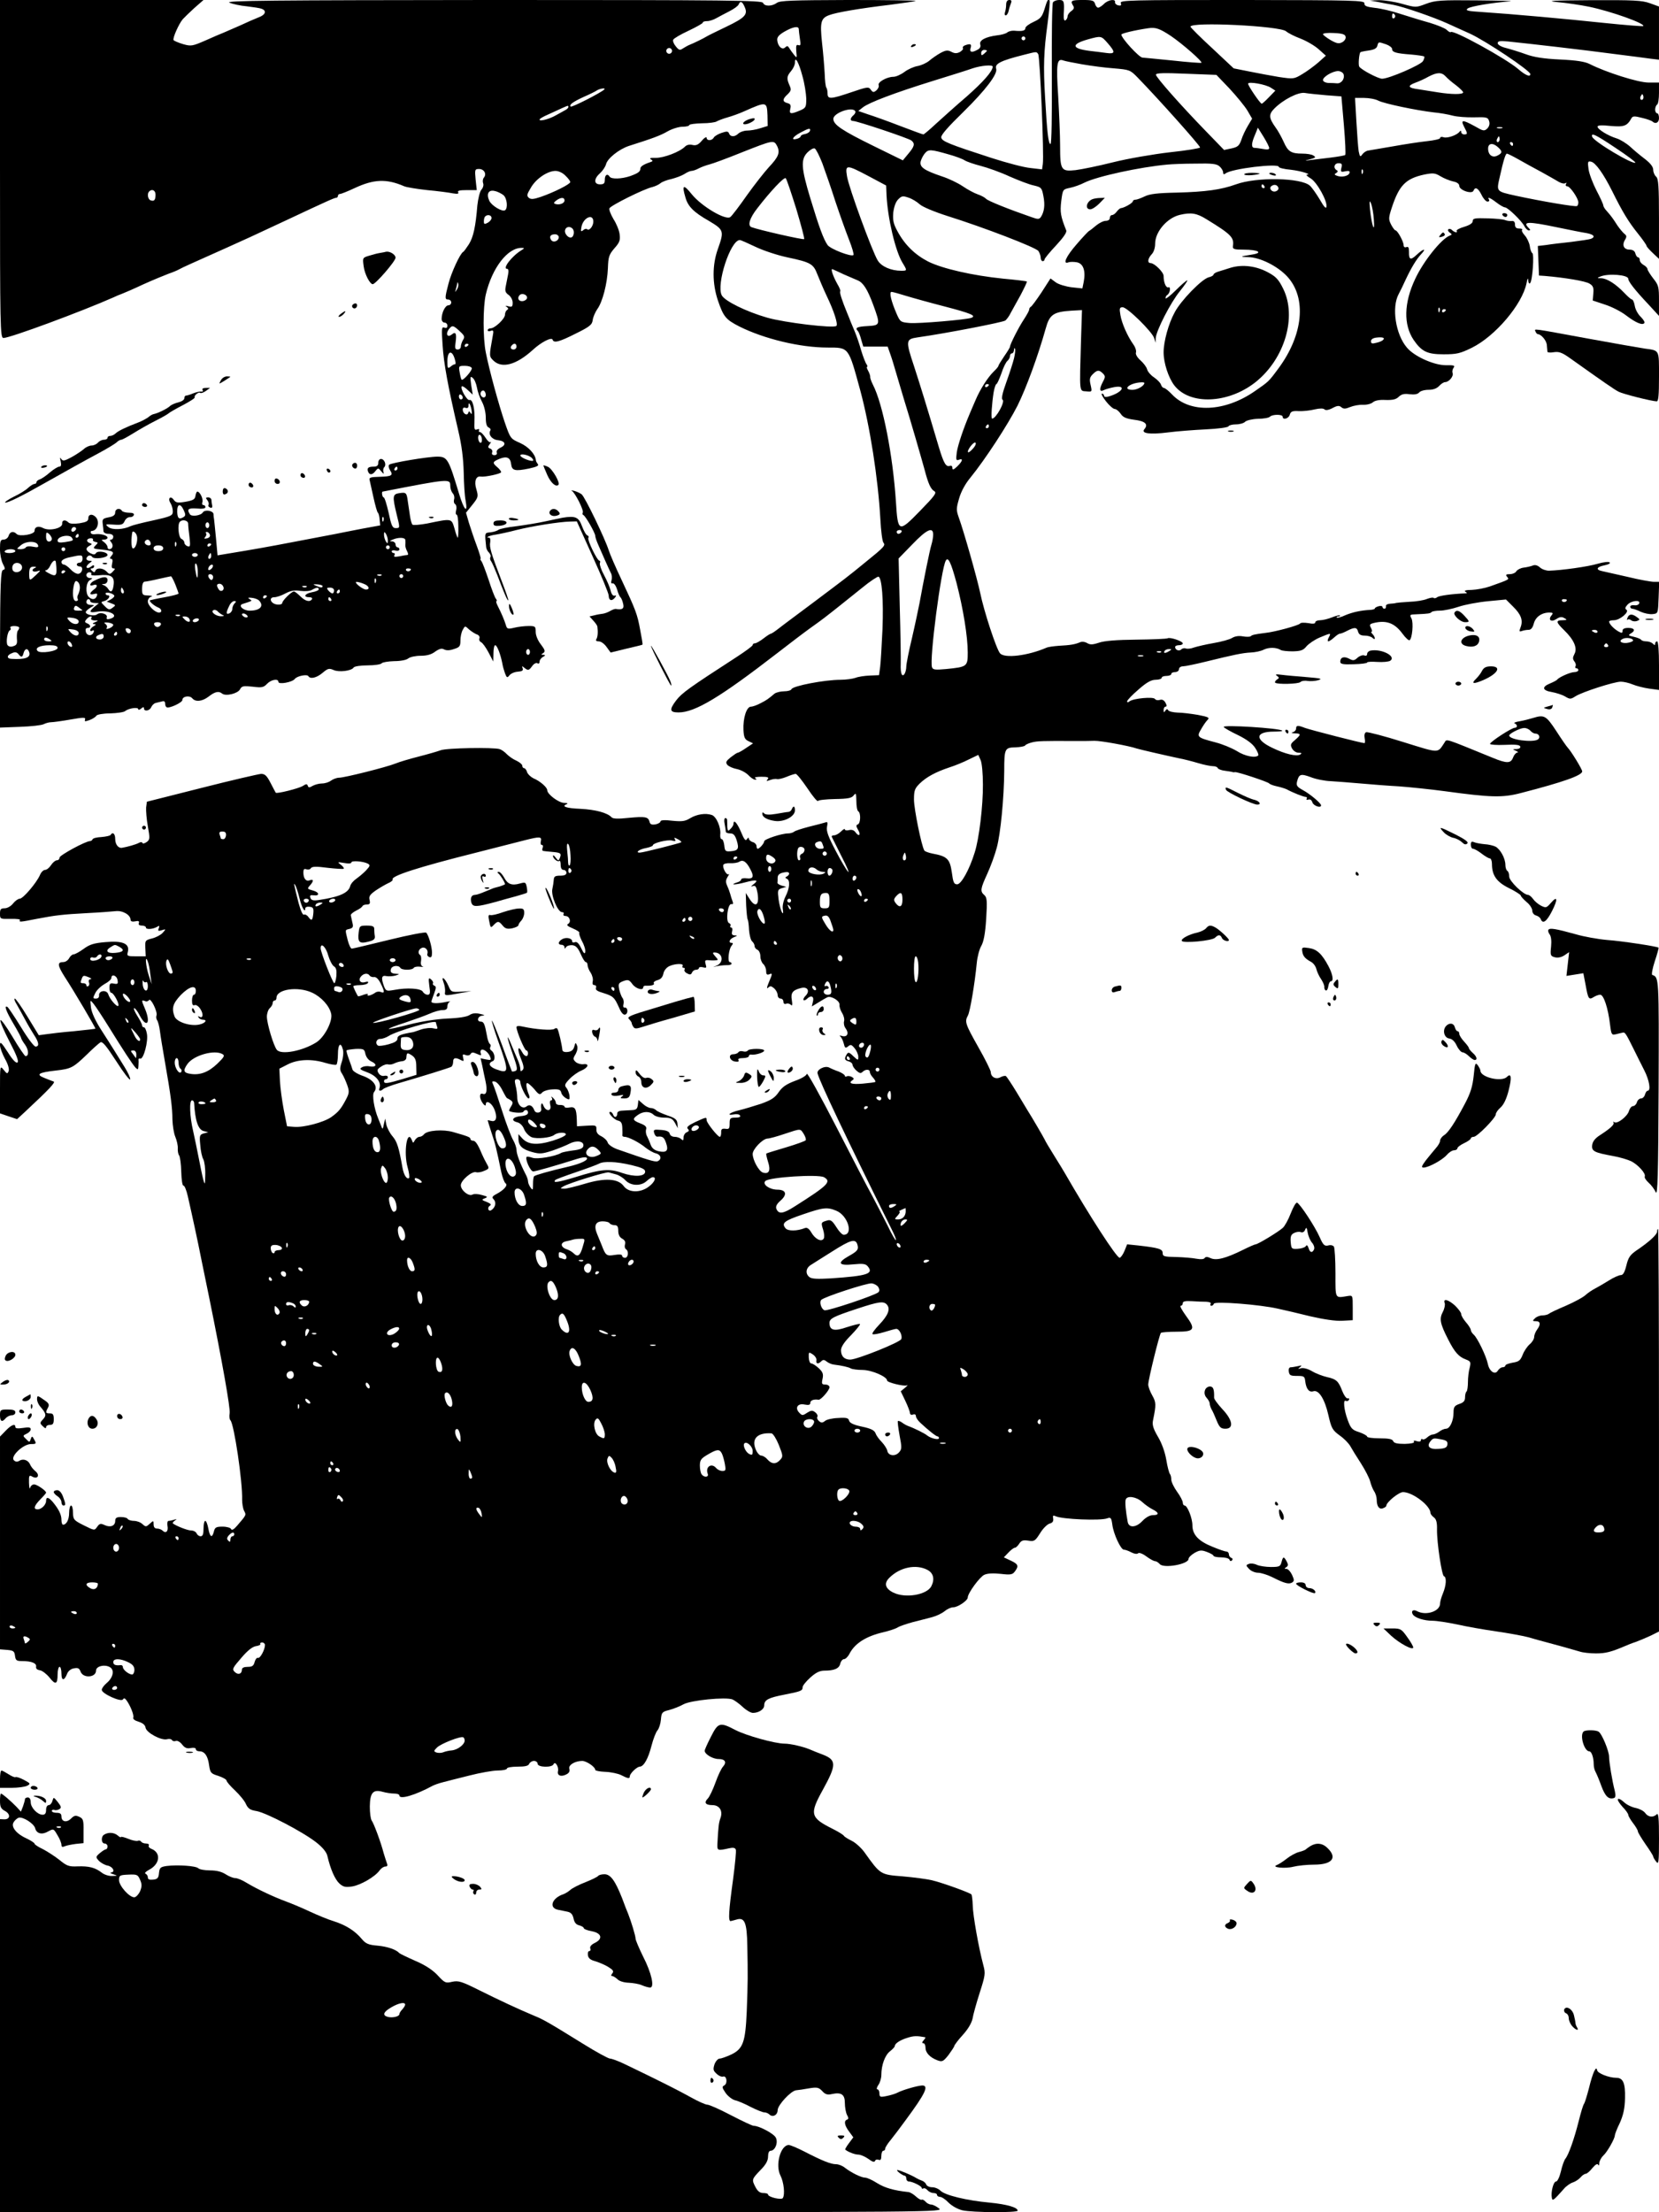 <?xml version="1.0" standalone="no"?>
<!DOCTYPE svg PUBLIC "-//W3C//DTD SVG 20010904//EN"
 "http://www.w3.org/TR/2001/REC-SVG-20010904/DTD/svg10.dtd">
<svg version="1.0" xmlns="http://www.w3.org/2000/svg"
 width="864pt" height="1152pt" viewBox="0 0 864 1152"
 preserveAspectRatio="xMidYMid meet">

<g transform="translate(0,1152) scale(0.1,-0.1)"
fill="#000000" stroke="none">
<path d="M0 10640 c0 -831 1 -880 18 -880 35 0 407 138 572 211 14 7 34 15 45
19 11 4 62 26 113 50 51 23 110 47 131 55 21 7 47 18 57 24 18 10 57 27 249
113 85 38 131 59 308 142 217 102 249 116 258 116 5 0 9 5 9 10 0 6 5 10 11
10 6 0 41 14 77 31 99 46 165 49 257 9 11 -5 65 -14 120 -20 55 -5 115 -13
134 -17 24 -4 32 -2 27 6 -5 8 9 11 45 11 l52 0 -6 55 c-5 52 -4 55 18 55 26
0 41 -26 25 -45 -6 -7 -7 -20 -4 -29 4 -9 0 -24 -9 -34 -8 -9 -17 -46 -21 -82
-9 -112 -21 -165 -44 -202 -13 -20 -26 -38 -30 -40 -15 -7 -61 -106 -76 -164
-20 -76 -20 -84 -1 -84 8 0 15 -7 15 -15 0 -8 -7 -15 -15 -15 -16 0 -35 -38
-35 -71 0 -10 7 -19 15 -19 8 0 15 -7 15 -16 0 -11 -5 -14 -16 -10 -14 5 -15
-5 -9 -91 6 -96 28 -215 81 -443 19 -80 27 -147 29 -220 1 -58 5 -124 10 -147
13 -72 -9 -49 -34 35 -55 183 -61 194 -114 194 -48 0 -240 -32 -250 -42 -5 -4
-3 -17 4 -28 18 -28 10 -33 -55 -35 -46 -1 -55 -4 -51 -17 2 -8 11 -49 20 -90
9 -41 19 -77 23 -80 4 -3 8 -19 9 -35 l3 -31 -93 -17 c-50 -10 -114 -22 -142
-28 -27 -5 -122 -23 -210 -40 -140 -27 -214 -40 -366 -65 l-36 -6 -8 88 c-5
49 -9 94 -10 99 -1 6 -3 18 -3 28 -2 18 -46 25 -56 8 -10 -16 -59 -23 -67 -9
-17 26 -9 33 36 30 28 -3 45 0 45 7 0 6 -5 11 -11 11 -6 0 -8 7 -5 15 6 16
-13 55 -26 55 -4 0 -8 -10 -10 -22 -2 -18 -12 -24 -52 -31 -41 -7 -50 -5 -61
10 -17 24 -33 8 -17 -17 7 -11 12 -30 12 -43 0 -22 -8 -26 -102 -47 -57 -12
-110 -26 -118 -30 -36 -18 -95 -21 -115 -5 -19 15 -17 16 27 13 40 -3 49 0 57
18 5 12 17 21 27 21 9 -1 19 4 21 11 3 8 -6 12 -26 12 -16 0 -33 5 -36 10 -11
17 -35 11 -35 -9 0 -13 -10 -21 -34 -25 -31 -6 -34 -10 -31 -34 2 -15 4 -33 4
-39 1 -7 12 -13 26 -13 16 0 25 -6 25 -15 0 -8 -5 -15 -11 -15 -8 0 -8 -4 1
-15 12 -15 6 -35 -11 -35 -5 0 -9 5 -9 11 0 7 -8 18 -17 25 -17 13 -17 13 0
14 9 0 17 4 17 10 0 12 -37 22 -65 18 -11 -2 -21 2 -22 7 -2 6 0 10 5 10 30 1
44 49 20 73 -18 18 -38 14 -38 -7 0 -15 -10 -20 -46 -26 -29 -4 -50 -3 -57 4
-17 17 -35 13 -33 -6 2 -24 -67 -40 -99 -23 -25 13 -45 7 -45 -15 0 -18 -78
-31 -93 -16 -17 17 -35 13 -42 -9 -3 -11 -15 -20 -26 -20 -16 0 -19 -7 -19
-49 0 -27 7 -62 15 -77 13 -25 13 -29 1 -32 -12 -3 -15 -67 -16 -412 l-1 -409
105 4 c58 2 113 8 124 14 10 5 27 10 38 10 10 0 56 6 101 14 68 12 80 12 76 0
-4 -11 0 -11 23 -3 16 6 32 16 36 23 4 6 35 12 72 12 35 1 71 6 78 12 18 15
68 22 68 10 0 -5 7 -4 15 3 10 9 15 9 15 1 0 -18 30 -13 38 7 4 9 14 19 22 21
8 2 23 6 33 8 11 4 17 0 17 -10 0 -9 3 -18 8 -20 12 -8 82 24 82 38 0 19 37
25 51 9 17 -21 52 -17 85 8 33 26 53 31 71 16 19 -15 81 0 93 22 9 18 18 19
66 14 48 -6 57 -4 75 15 21 22 59 29 59 10 0 -15 72 -2 85 15 12 16 64 26 71
15 10 -17 43 -9 74 17 27 23 34 25 57 15 28 -13 94 -5 105 13 4 6 36 11 73 11
36 0 69 5 73 11 4 5 33 10 64 11 34 0 65 6 74 14 10 8 39 14 65 14 33 0 57 7
76 22 22 15 34 18 46 11 12 -6 29 -6 51 2 30 9 34 15 34 44 0 19 5 44 12 56
12 22 12 22 33 2 12 -10 30 -22 41 -26 10 -3 16 -12 13 -20 -3 -8 1 -17 8 -20
8 -3 25 -27 39 -53 l25 -48 1 43 c0 23 4 42 9 42 10 0 28 -48 37 -94 2 -14 9
-38 14 -52 9 -24 12 -25 23 -11 7 9 26 18 43 19 24 2 30 6 26 18 -5 13 -4 13
12 0 16 -12 20 -12 36 9 9 14 22 21 29 17 6 -4 11 -1 11 8 0 8 8 20 18 25 13
8 14 10 2 11 -13 0 -13 2 -1 9 12 8 10 16 -12 45 -16 20 -27 47 -27 65 0 29
-2 31 -37 31 -21 0 -55 -4 -75 -9 -33 -8 -38 -6 -43 13 -8 26 -23 62 -42 99
-8 15 -11 27 -7 27 3 0 2 6 -4 13 -5 6 -22 50 -37 97 -16 47 -32 91 -38 98 -5
6 -7 12 -4 12 3 0 -6 30 -20 68 -14 37 -32 91 -41 120 l-15 52 33 41 c31 39
32 43 21 81 -13 41 -2 71 23 66 23 -3 106 15 106 23 0 5 -9 17 -20 26 -27 23
-25 28 10 43 39 16 58 8 62 -27 4 -34 20 -38 93 -23 41 9 53 15 46 23 -5 7
-10 15 -10 20 -3 32 -38 70 -82 90 -50 22 -51 23 -80 107 -32 94 -81 273 -99
365 -15 74 -15 235 0 301 33 140 115 246 189 243 13 0 13 -2 -3 -12 -51 -31
-101 -97 -75 -97 7 0 9 -11 5 -30 -3 -16 -9 -44 -12 -61 -5 -24 -2 -33 15 -45
12 -9 21 -26 21 -40 0 -21 -3 -24 -22 -19 -16 4 -19 3 -9 -3 9 -7 10 -12 2
-16 -6 -4 -11 -15 -11 -25 0 -21 -53 -71 -75 -71 -8 0 -15 -4 -15 -10 0 -5 7
-7 16 -3 14 5 16 1 10 -28 -19 -105 -19 -105 5 -128 44 -41 118 -21 203 56 44
41 99 69 104 54 6 -19 34 -12 121 32 73 36 85 46 88 71 2 15 13 40 23 55 28
37 53 135 56 214 2 60 6 71 34 104 27 30 31 42 27 73 -2 20 -17 56 -32 79 -14
24 -24 49 -21 56 5 14 179 101 224 111 15 4 34 13 42 20 8 7 34 17 58 22 23 6
53 17 67 26 13 9 30 16 37 16 7 0 25 6 39 14 14 7 39 16 55 20 16 4 90 31 164
61 167 66 170 67 187 35 17 -34 8 -57 -42 -110 -23 -25 -75 -91 -115 -147 -39
-56 -78 -107 -86 -113 -23 -20 -150 55 -201 118 -44 55 -53 50 -33 -17 13 -46
42 -76 123 -122 77 -46 79 -52 46 -145 -30 -83 -30 -180 0 -269 29 -85 41 -99
111 -135 130 -65 317 -110 460 -110 112 0 108 5 170 -222 51 -189 93 -459 105
-672 3 -60 10 -115 16 -122 12 -14 4 -23 -94 -102 -90 -74 -108 -87 -273 -211
-76 -57 -156 -116 -176 -132 -20 -16 -40 -29 -43 -29 -4 0 -21 -11 -39 -25
-18 -14 -38 -25 -44 -25 -7 0 -12 -4 -12 -9 0 -5 -37 -32 -83 -62 -250 -162
-285 -187 -316 -227 -36 -48 -34 -62 13 -62 86 0 218 80 513 308 62 48 138
106 170 129 32 23 67 48 78 57 51 39 126 100 195 155 41 34 80 59 85 58 18 -6
27 -119 21 -274 -4 -83 -9 -171 -12 -195 l-6 -44 -48 -2 c-27 -1 -60 -6 -75
-12 -14 -5 -50 -10 -78 -10 -82 0 -249 -32 -255 -49 -2 -6 -19 -11 -38 -11
-19 0 -42 -6 -50 -12 -32 -27 -41 -34 -73 -50 -18 -10 -41 -18 -50 -18 -23 0
-42 -60 -39 -122 2 -38 7 -49 27 -58 l23 -11 -36 -24 c-20 -14 -40 -25 -44
-25 -4 0 -20 -11 -37 -24 -24 -20 -27 -26 -17 -39 7 -8 29 -18 50 -22 20 -4
46 -18 59 -31 12 -13 28 -24 35 -24 10 0 10 2 1 8 -7 4 8 7 32 7 34 0 41 -3
33 -13 -9 -10 -6 -11 13 -4 13 5 29 7 36 5 6 -2 28 3 48 11 21 9 43 16 49 16
6 0 33 -34 61 -75 27 -41 52 -71 55 -66 3 5 43 9 89 10 67 1 87 5 97 19 12 15
13 11 14 -30 0 -26 4 -50 10 -53 14 -9 12 -62 -2 -68 -10 -3 -10 -9 0 -27 17
-27 7 -40 -12 -15 -8 12 -20 16 -35 12 -11 -3 -21 -1 -21 4 0 5 -9 0 -20 -11
-11 -11 -27 -20 -36 -20 -9 0 -14 -3 -12 -8 2 -4 25 -50 51 -102 27 -52 42
-88 34 -80 -8 8 -38 58 -65 110 -39 74 -49 102 -45 124 5 24 3 28 -9 23 -9 -3
-47 -13 -84 -22 -38 -10 -73 -21 -78 -26 -6 -5 -20 -9 -31 -9 -34 0 -125 -30
-125 -41 0 -11 -25 -39 -34 -39 -3 0 -6 6 -6 14 0 8 -9 18 -20 21 -11 3 -20
12 -20 18 0 7 -4 6 -10 -3 -7 -11 -14 -3 -31 38 -20 47 -39 68 -39 41 0 -6 -7
-17 -15 -25 -13 -14 -15 -13 -17 8 0 13 -1 29 -1 36 1 6 -4 12 -9 12 -6 0 -8
-13 -4 -31 3 -17 6 -35 6 -40 0 -5 10 -9 23 -9 17 0 25 -9 34 -37 13 -43 8
-53 -33 -56 -26 -2 -29 1 -32 31 -2 17 -8 32 -13 32 -6 0 -9 10 -8 23 5 37
-20 95 -44 103 -33 11 -78 4 -113 -17 -26 -16 -42 -18 -93 -13 -39 5 -61 3
-61 -3 0 -6 -12 -13 -26 -16 -20 -3 -28 0 -31 13 -7 27 -22 29 -109 21 -55 -6
-82 -5 -89 3 -21 23 -83 40 -162 44 -76 3 -102 13 -70 25 6 3 0 6 -16 6 -28 1
-87 45 -87 66 0 15 -38 48 -72 62 -14 7 -29 21 -33 32 -3 12 -11 21 -16 21 -5
0 -9 6 -9 13 0 6 -14 18 -31 26 -17 7 -39 23 -50 34 -10 11 -27 23 -37 26 -33
10 -277 6 -307 -6 -16 -6 -68 -21 -115 -33 -47 -12 -101 -28 -120 -36 -47 -19
-266 -74 -294 -74 -12 0 -31 -7 -42 -15 -10 -8 -31 -15 -47 -15 -15 0 -37 -6
-48 -12 -18 -11 -23 -10 -26 0 -4 11 -9 10 -26 -1 -21 -13 -136 -42 -141 -35
-1 1 -13 24 -27 51 -19 37 -29 47 -49 47 -14 -1 -153 -33 -310 -73 l-285 -72
-4 -30 c-1 -16 2 -61 9 -98 11 -63 11 -69 -6 -82 -11 -7 -20 -10 -22 -5 -2 6
-10 6 -20 0 -15 -8 -61 -21 -87 -25 -19 -3 -35 18 -35 46 0 27 -13 39 -24 21
-2 -4 -24 -9 -48 -11 -24 -1 -44 -6 -46 -12 -2 -5 -8 -9 -13 -9 -23 0 -159
-74 -159 -86 0 -8 -6 -14 -14 -14 -7 0 -21 -11 -30 -25 -9 -14 -23 -25 -31
-25 -9 0 -21 -12 -27 -27 -18 -41 -88 -123 -105 -123 -8 0 -24 -11 -35 -25
-11 -14 -30 -25 -44 -25 -20 0 -24 -5 -24 -28 0 -28 1 -28 55 -27 30 1 52 -2
49 -6 -7 -12 2 -11 87 6 100 19 135 23 264 30 61 3 126 8 146 10 37 5 79 -19
79 -45 0 -8 9 -11 24 -8 17 4 23 1 19 -9 -3 -8 2 -13 16 -13 12 0 21 -5 21
-10 0 -12 38 -9 59 4 11 7 13 5 8 -8 -6 -14 -3 -16 16 -10 22 7 22 6 4 -14
-10 -11 -35 -24 -55 -29 -36 -9 -37 -11 -35 -51 l2 -42 -50 0 c-47 0 -49 1
-43 24 10 42 -27 58 -116 50 -60 -5 -83 -12 -114 -35 -22 -16 -46 -29 -53 -29
-7 0 -17 -9 -23 -20 -6 -11 -19 -20 -30 -20 -33 0 -31 -17 7 -77 51 -78 162
-267 160 -270 -2 -1 -52 -7 -112 -13 -61 -5 -126 -13 -146 -16 l-37 -5 -58 95
c-32 53 -62 96 -67 96 -5 0 0 -15 11 -32 10 -18 30 -53 43 -78 13 -25 34 -60
46 -79 26 -39 29 -61 8 -61 -8 0 -42 45 -75 100 -34 55 -66 103 -71 106 -20
12 -7 -23 31 -87 22 -37 40 -71 40 -74 0 -4 9 -20 21 -36 19 -27 20 -59 2 -59
-4 0 -35 45 -68 101 -33 55 -61 94 -63 86 -2 -8 20 -58 48 -112 35 -66 48
-101 42 -107 -7 -7 -24 9 -51 52 -34 52 -41 59 -41 38 0 -14 12 -46 26 -72 16
-28 23 -53 19 -64 -6 -15 -9 -15 -26 7 -19 23 -19 23 -19 -102 l0 -125 44 -15
45 -15 38 35 c133 124 164 158 152 161 -8 3 -30 11 -49 19 -45 18 -29 28 60
38 81 9 91 15 162 83 31 31 63 59 71 64 11 6 31 -19 83 -99 37 -58 70 -101 72
-94 2 6 -11 35 -29 64 -17 28 -42 68 -54 87 -12 19 -42 67 -68 107 -29 45 -49
88 -53 115 -5 43 -5 43 13 21 10 -12 45 -65 78 -118 78 -126 124 -196 141
-215 12 -12 14 -11 15 10 1 14 1 28 0 32 0 5 4 7 10 5 17 -3 42 91 34 130 -3
18 -10 33 -15 33 -6 0 -10 5 -10 10 0 6 -11 28 -25 50 -14 22 -21 40 -16 40 5
0 18 -17 28 -37 37 -70 60 -42 28 34 -19 44 -19 47 0 40 8 -4 17 -1 21 5 9 14
46 -62 39 -80 -3 -8 -1 -20 4 -26 4 -6 11 -31 14 -56 3 -25 15 -97 26 -160 30
-171 39 -239 39 -300 1 -30 7 -71 15 -90 8 -19 14 -46 13 -60 -1 -14 2 -31 7
-37 5 -7 10 -46 11 -85 1 -41 6 -73 11 -72 6 1 16 -24 23 -55 23 -101 52 -234
71 -331 11 -52 29 -140 40 -195 68 -334 112 -582 107 -605 -3 -15 -1 -31 4
-36 19 -19 64 -322 61 -414 0 -19 4 -45 10 -57 12 -23 13 -21 -36 -78 -17 -20
-28 -26 -32 -17 -2 6 -22 12 -44 12 -33 0 -40 -4 -45 -25 -9 -37 -21 -30 -29
15 -4 22 -11 40 -16 40 -5 0 -9 -18 -9 -40 0 -29 -4 -40 -15 -40 -9 0 -18 7
-21 15 -4 8 -16 15 -29 15 -18 0 -79 24 -95 37 -2 2 2 9 10 14 12 9 12 10 -3
5 -10 -3 -23 -6 -29 -6 -6 0 -8 -11 -6 -25 6 -29 -8 -43 -25 -26 -6 6 -19 11
-29 11 -12 0 -18 7 -18 22 0 20 -1 21 -20 3 -19 -17 -21 -17 -38 -2 -10 10
-30 17 -45 17 -14 0 -29 5 -32 10 -3 6 -19 10 -36 10 -22 0 -29 -5 -29 -20 0
-26 -25 -36 -55 -22 -21 10 -27 8 -39 -9 -14 -20 -14 -20 -70 8 -52 26 -55 30
-56 66 0 20 -4 37 -10 37 -5 0 -10 -17 -10 -38 0 -36 -14 -62 -32 -62 -4 0 -8
11 -8 25 0 27 -13 54 -44 92 -23 27 -36 30 -36 7 0 -20 -24 -44 -44 -44 -24 0
-19 18 14 52 16 16 30 32 30 35 0 10 -46 42 -62 43 -9 0 -19 -8 -21 -18 -3 -9
-5 2 -6 26 -1 39 1 42 18 32 28 -15 40 9 15 29 -11 9 -23 24 -27 34 -9 23 -36
33 -56 20 -12 -7 -20 -6 -29 3 -19 20 49 84 89 84 28 0 29 2 18 22 -11 21 -13
21 -19 4 -6 -18 -7 -18 -24 0 -18 17 -18 18 3 28 11 5 21 15 21 23 0 10 -10
12 -40 7 -27 -4 -40 -3 -40 5 0 19 -20 12 -50 -19 l-30 -31 0 -554 0 -554 38
-3 c32 -3 37 -7 40 -30 3 -24 8 -28 35 -28 51 0 78 -11 75 -29 -2 -10 5 -17
20 -19 12 -2 34 -19 49 -37 32 -41 43 -37 43 16 0 21 5 39 10 39 6 0 10 -16
10 -36 0 -38 15 -38 30 1 5 13 20 25 35 27 21 4 28 1 35 -18 14 -35 80 -30 80
6 0 23 43 34 71 19 27 -14 19 -55 -16 -84 -14 -12 -25 -27 -25 -35 0 -20 101
-65 110 -50 5 8 10 7 17 -2 20 -26 42 -79 37 -92 -3 -8 8 -16 28 -22 22 -7 34
-17 36 -31 4 -26 82 -68 112 -60 11 3 23 1 26 -5 3 -5 12 -7 20 -4 7 3 22 -5
32 -18 14 -18 25 -23 45 -19 16 3 27 1 27 -6 0 -6 8 -11 19 -11 27 0 44 -25
50 -73 6 -39 9 -43 48 -55 24 -8 43 -19 43 -25 0 -5 20 -29 44 -51 24 -23 50
-54 57 -71 11 -24 23 -31 54 -36 50 -8 245 -110 313 -164 33 -26 53 -51 57
-70 16 -69 39 -121 62 -143 20 -18 31 -21 66 -16 45 7 121 51 144 84 8 11 21
20 30 20 10 0 13 5 8 17 -4 10 -11 34 -17 53 -15 58 -51 154 -62 169 -6 8 -10
41 -10 74 1 72 17 90 67 76 18 -5 44 -9 59 -9 16 0 28 -4 28 -10 0 -23 84 2
172 50 10 5 34 14 55 19 21 6 83 21 138 35 55 14 121 26 148 26 26 0 47 5 47
10 0 6 25 10 55 10 40 0 57 4 61 15 4 8 15 15 25 15 10 0 19 -7 19 -15 0 -19
76 -21 83 -2 8 18 28 -14 23 -36 -6 -23 16 -32 44 -17 14 7 19 17 15 29 -6 20
30 41 68 41 22 -1 67 -31 67 -47 0 -4 24 -9 53 -10 28 -1 66 -9 82 -17 35 -18
45 -20 45 -6 0 14 37 50 52 50 21 1 44 42 61 109 9 35 23 71 31 80 8 9 16 34
18 56 3 37 6 41 43 50 22 6 56 19 75 30 39 21 220 39 255 25 11 -5 35 -22 53
-39 18 -17 42 -31 53 -31 31 0 59 19 59 39 0 29 22 40 105 56 86 17 95 20 95
39 0 8 18 30 40 50 29 26 49 36 73 36 52 0 77 11 83 36 3 13 12 24 20 24 7 0
20 12 28 28 28 54 86 91 176 112 30 7 64 18 75 25 11 7 47 19 80 28 33 8 78
20 101 26 22 6 51 20 64 31 13 11 33 20 45 20 23 0 75 35 75 51 0 22 62 107
86 118 17 8 47 9 86 5 51 -6 61 -4 73 12 22 29 18 39 -21 57 l-36 17 24 25
c13 14 28 25 33 25 6 0 16 10 23 21 11 17 20 20 47 16 32 -5 36 -2 62 39 15
25 38 47 50 50 15 4 20 12 18 26 -3 16 -1 18 13 12 35 -16 233 -24 268 -11 19
7 22 3 27 -33 6 -48 44 -130 60 -130 7 0 24 -6 39 -14 15 -8 30 -10 35 -5 5 5
23 -1 43 -16 19 -14 39 -25 46 -25 6 0 17 -7 24 -15 20 -24 150 -1 150 27 0 7
14 21 31 31 27 15 36 16 65 5 19 -7 34 -16 34 -20 0 -4 18 -8 39 -8 22 0 41
-5 44 -12 2 -8 8 -9 13 -4 5 5 4 11 -3 13 -7 3 -13 11 -13 19 0 8 -6 14 -12
14 -7 0 -40 11 -73 25 -73 29 -105 63 -105 112 0 37 -26 103 -41 103 -5 0 -9
7 -9 15 0 8 -13 34 -30 57 -16 22 -30 51 -30 63 0 12 -3 25 -7 29 -4 4 -13 37
-19 74 -7 41 -24 88 -44 121 -25 43 -30 62 -25 85 17 83 16 93 -4 129 -12 21
-21 46 -21 57 0 25 58 261 66 269 3 3 40 6 82 6 94 0 101 12 47 85 -20 28 -32
50 -26 50 6 0 11 6 11 14 0 9 13 12 48 10 26 -2 60 -3 75 -3 16 -1 26 -5 22
-11 -3 -5 -2 -10 4 -10 5 0 11 5 13 11 5 14 243 -5 333 -26 33 -7 110 -25 170
-40 70 -16 131 -25 165 -23 l55 3 0 65 c0 64 0 65 -25 61 -69 -11 -65 -19 -65
119 0 69 -4 131 -8 138 -5 7 -18 10 -30 6 -19 -4 -26 2 -44 43 -24 55 -103
175 -118 180 -6 2 -20 -23 -33 -56 -12 -32 -31 -66 -41 -75 -23 -21 -130 -86
-142 -86 -4 0 -34 -13 -66 -29 -87 -43 -138 -57 -168 -43 -17 8 -26 8 -31 1
-4 -7 -20 -8 -43 -4 -20 4 -67 8 -106 9 -62 1 -70 3 -70 21 0 21 -22 27 -127
39 l-58 6 -14 -35 c-8 -19 -20 -35 -25 -35 -16 0 -157 218 -286 442 -5 9 -30
50 -55 90 -25 40 -47 77 -49 83 -4 9 -66 116 -91 155 -5 8 -30 50 -56 93 -26
43 -51 80 -55 83 -5 3 -18 0 -29 -6 -24 -13 -50 2 -50 27 0 8 -29 67 -65 130
-68 121 -72 132 -54 165 11 21 35 161 46 273 3 33 14 74 24 90 12 22 20 62 25
140 6 95 4 112 -10 124 -22 19 -20 33 15 109 17 37 40 99 50 137 20 73 38 261
39 400 0 117 3 122 58 123 25 1 48 5 51 10 3 5 20 12 36 16 28 7 54 8 225 7
36 0 81 0 100 1 31 1 180 -26 220 -40 15 -5 150 -36 225 -52 22 -4 65 -15 95
-24 30 -9 65 -16 77 -16 12 0 23 -4 25 -10 2 -5 19 -12 38 -14 19 -3 37 -5 40
-7 3 -1 8 -1 12 0 13 2 173 -51 178 -59 3 -4 21 -11 40 -15 19 -4 41 -11 50
-15 35 -19 89 -40 100 -40 6 0 8 -4 5 -10 -3 -5 0 -7 9 -4 9 3 17 -2 21 -15 6
-18 45 -31 45 -15 0 11 -57 59 -94 79 -31 17 -36 24 -31 45 10 39 19 42 71 23
27 -11 74 -20 104 -21 30 -2 100 -7 155 -12 55 -5 145 -12 200 -15 55 -4 162
-15 237 -25 241 -33 302 -35 398 -10 221 57 320 92 320 113 0 11 -57 104 -75
123 -6 6 -33 45 -60 87 -53 81 -63 86 -121 68 -16 -5 -47 -13 -69 -17 -22 -3
-34 -9 -27 -11 15 -6 16 -23 1 -23 -16 0 -129 -73 -129 -84 0 -4 34 -7 77 -5
55 3 77 0 80 -8 3 -8 -5 -13 -19 -14 -22 0 -22 -1 -3 -9 11 -5 14 -9 7 -9 -7
-1 -17 -12 -22 -26 -12 -31 -32 -32 -107 -1 -255 104 -237 99 -250 79 -38 -57
-22 -57 -216 3 -98 31 -184 53 -192 51 -8 -3 -11 -15 -8 -31 3 -14 2 -26 -1
-26 -14 0 -282 69 -309 79 -38 15 -47 14 -47 -3 0 -8 -8 -17 -17 -19 -11 -3
-7 -5 10 -6 34 -1 34 -6 1 -35 -23 -19 -25 -25 -15 -44 7 -12 21 -22 34 -22
16 0 18 -3 9 -9 -20 -12 -79 2 -147 35 -92 44 -87 84 9 84 27 0 47 2 44 5 -13
13 -313 32 -305 19 3 -5 36 -24 74 -42 45 -22 76 -45 90 -67 12 -18 19 -36 16
-39 -15 -15 -70 -4 -112 23 -25 15 -75 36 -111 45 -95 25 -99 28 -75 68 10 18
25 40 33 48 13 13 7 16 -49 27 -35 6 -83 12 -106 12 -23 1 -45 6 -49 12 -4 8
-9 7 -15 -2 -7 -11 -9 -10 -9 4 0 9 5 17 10 17 7 0 7 7 0 20 -8 14 -17 19 -30
15 -10 -3 -21 -1 -25 5 -8 13 -113 3 -132 -12 -9 -7 -13 -7 -13 0 0 5 26 33
59 61 43 38 67 51 90 51 17 0 31 5 31 10 0 6 11 10 25 10 14 0 25 5 25 10 0 6
9 10 20 10 11 0 20 7 20 15 0 8 9 15 21 15 11 0 64 11 117 24 147 36 193 46
237 48 22 1 52 7 67 15 27 13 66 12 88 -2 6 -4 34 -7 62 -7 42 1 55 5 72 26
12 14 43 35 69 46 60 25 60 25 47 0 -6 -11 -7 -20 -2 -20 4 0 18 9 30 20 12
11 25 20 30 20 6 0 23 7 38 15 39 20 51 19 57 -5 4 -14 14 -20 34 -20 16 0 34
-5 41 -12 7 -7 12 -8 12 -2 0 5 -5 15 -12 22 -7 7 -9 12 -5 12 4 0 3 9 -3 20
-9 16 -7 20 12 25 67 17 111 1 152 -55 16 -22 33 -37 37 -34 14 9 21 91 10
113 -11 20 -9 21 26 22 65 3 71 4 79 12 4 4 24 7 44 7 20 0 63 9 96 20 32 11
101 24 153 29 l94 9 37 -37 c42 -41 53 -72 39 -108 -8 -21 -7 -24 7 -19 8 3
24 6 35 6 12 0 21 10 27 33 9 34 41 57 81 57 19 0 21 -3 11 -15 -19 -23 -2
-37 25 -19 18 12 29 13 42 5 16 -9 15 -10 -9 -11 -37 0 -35 -10 7 -51 52 -50
71 -94 55 -124 -10 -19 -10 -27 -1 -39 7 -8 10 -20 6 -26 -3 -5 -1 -10 4 -10
6 0 11 -4 11 -10 0 -5 -9 -10 -20 -10 -21 0 -80 -26 -90 -39 -3 -4 -20 -13
-37 -20 -45 -18 -41 -37 9 -45 22 -4 54 -14 69 -23 25 -15 29 -15 54 1 34 22
201 76 236 76 15 0 42 -6 61 -14 19 -8 58 -18 86 -22 l52 -7 0 127 c0 77 -4
126 -10 126 -5 0 -10 -5 -10 -12 0 -9 -3 -9 -12 0 -7 7 -22 12 -34 12 -13 0
-25 4 -28 9 -3 4 -20 11 -38 15 -28 6 -30 8 -15 17 26 15 20 29 -13 29 -20 0
-30 -5 -30 -15 0 -13 -4 -13 -22 -3 -24 14 -47 38 -48 51 0 4 11 7 25 7 31 0
83 44 65 55 -8 5 -7 12 6 26 19 21 68 27 61 7 -2 -7 -14 -12 -25 -10 -12 2
-22 -2 -22 -7 0 -6 5 -11 11 -11 6 0 26 -7 44 -16 18 -8 46 -14 62 -12 28 3
28 3 31 86 l3 82 -27 0 c-15 0 -77 11 -138 26 -61 14 -121 27 -133 30 -34 7
-28 22 13 30 20 4 32 10 27 15 -5 5 -32 2 -63 -7 -50 -15 -185 -34 -253 -36
-15 0 -36 7 -47 17 -12 11 -26 15 -37 10 -10 -4 -31 -9 -48 -11 -16 -2 -33
-11 -38 -19 -4 -8 -20 -15 -34 -15 -20 0 -23 -3 -14 -14 12 -14 14 -13 -90
-50 -26 -9 -68 -17 -94 -18 -30 0 -42 -4 -34 -9 11 -7 11 -9 -1 -9 -69 -3
-135 -12 -145 -20 -6 -5 -15 -7 -18 -4 -4 4 -19 1 -35 -5 -16 -7 -58 -14 -93
-15 -35 -2 -66 -5 -69 -6 -3 -2 -16 -3 -30 -4 -14 -1 -24 -6 -22 -13 1 -7 -2
-13 -8 -13 -5 0 -10 4 -10 9 0 5 -9 7 -20 4 -11 -3 -20 -8 -20 -12 0 -3 -10
-6 -22 -7 -48 -2 -94 -12 -132 -28 -21 -10 -41 -15 -44 -12 -3 3 1 6 8 6 7 0
11 2 8 5 -3 3 -21 -2 -41 -10 -20 -8 -48 -15 -62 -15 -14 0 -25 -5 -25 -11 0
-7 -12 -9 -36 -4 -21 3 -40 3 -43 -2 -7 -10 -132 -44 -181 -49 -55 -7 -69 -10
-76 -17 -4 -4 -23 -4 -41 -1 -21 4 -41 1 -56 -8 -12 -8 -56 -20 -97 -27 -41
-7 -87 -18 -102 -23 -15 -6 -34 -8 -42 -5 -7 3 -18 1 -24 -5 -11 -11 -32 -3
-32 13 0 5 9 9 20 9 11 0 20 4 20 9 0 12 -66 34 -79 27 -5 -3 -78 -6 -162 -7
-102 -1 -168 -6 -196 -16 -33 -11 -46 -11 -61 -2 -12 7 -27 9 -38 4 -26 -11
-51 -15 -109 -18 -27 -2 -57 -6 -65 -10 -97 -42 -219 -57 -242 -29 -19 22 -84
220 -103 314 -16 76 -86 323 -112 394 -13 37 -13 47 2 98 10 36 33 78 60 110
77 95 193 273 244 373 46 93 107 259 147 402 20 73 40 87 134 93 l55 3 -5
-155 c-8 -281 -10 -265 27 -268 31 -3 31 -3 23 33 -7 30 -5 40 11 56 23 23 33
24 53 4 13 -13 13 -19 0 -43 -20 -38 -18 -55 4 -44 9 5 34 12 55 16 67 12 42
-29 -30 -49 -14 -4 -23 -2 -23 4 0 6 -5 11 -11 11 -6 0 4 -18 21 -40 17 -22
38 -40 46 -40 7 0 21 -11 30 -24 12 -19 28 -26 71 -32 57 -7 75 -23 53 -49
-19 -22 27 -29 122 -17 46 6 135 13 198 16 63 3 116 10 118 16 2 5 19 10 39
10 19 0 41 6 48 14 8 7 37 14 66 15 29 0 57 5 63 11 13 13 66 13 66 0 0 -19
32 -10 37 10 5 17 13 21 47 19 22 -1 60 3 83 9 26 6 45 6 51 0 6 -6 21 -4 42
7 24 13 35 14 46 4 11 -9 21 -9 45 1 17 7 47 13 67 12 20 -1 43 5 52 13 10 9
34 14 66 12 38 -1 55 3 69 17 14 13 28 17 56 13 26 -3 42 0 50 9 6 8 28 14 49
14 24 0 43 7 55 20 10 11 24 20 31 20 20 0 46 31 39 48 -3 8 0 20 6 28 8 10 0
13 -41 12 -62 0 -165 46 -203 92 -59 69 -80 209 -43 278 8 15 24 47 35 72 31
66 57 109 82 136 31 33 12 30 -23 -3 -32 -30 -41 -26 -40 16 0 22 -3 28 -14
24 -8 -3 -14 1 -14 10 0 19 -32 77 -42 77 -4 0 -14 13 -23 30 -14 28 -14 35 4
90 38 115 72 150 169 171 46 9 56 8 84 -9 18 -11 48 -23 66 -27 21 -4 32 -13
32 -23 0 -23 67 -45 74 -25 9 22 24 14 42 -22 9 -19 23 -35 31 -35 8 0 11 5 8
10 -11 17 5 11 39 -15 18 -14 38 -25 44 -25 14 0 86 -69 101 -98 6 -12 17 -22
23 -22 9 0 9 3 0 12 -35 35 -5 36 148 4 63 -13 132 -27 153 -30 38 -7 48 -20
22 -30 -8 -3 -55 -10 -103 -16 -48 -5 -106 -12 -130 -16 l-43 -5 3 -77 3 -77
30 -2 c106 -9 213 -27 233 -40 19 -11 23 -22 20 -51 l-3 -37 63 -21 c35 -11
84 -36 110 -56 51 -39 87 -54 96 -40 3 5 -6 19 -19 32 -14 13 -28 38 -31 57
-3 18 -10 33 -14 33 -5 0 -23 16 -42 36 -42 44 -88 74 -119 75 -22 0 -23 1 -4
9 41 17 145 9 145 -12 0 -14 35 -59 103 -131 l57 -62 0 79 c0 72 -2 81 -30
116 -16 21 -30 43 -30 49 0 5 -9 15 -20 21 -11 6 -20 17 -20 25 0 8 -4 15 -9
15 -5 0 -11 9 -14 20 -3 13 -14 20 -30 20 -30 0 -41 23 -24 51 10 17 9 22 -4
32 -8 7 -24 26 -35 42 -23 36 -33 50 -56 76 -10 10 -18 24 -18 29 0 6 -16 41
-36 79 -19 37 -38 87 -41 111 -5 37 -4 42 13 38 23 -4 65 -63 110 -153 54
-109 85 -160 134 -221 25 -31 45 -60 45 -64 0 -4 15 -21 33 -38 l32 -30 0 208
c0 172 -3 210 -15 220 -8 7 -15 23 -15 35 0 16 -14 34 -42 56 -24 18 -59 47
-78 65 -19 17 -51 37 -70 43 -46 14 -100 48 -100 61 0 8 22 9 68 4 70 -6 86
-1 109 41 7 11 16 11 55 1 26 -6 50 -15 54 -19 16 -15 34 -6 34 18 0 14 -4 25
-10 25 -5 0 -10 9 -10 19 0 11 5 23 10 26 6 3 10 31 10 61 l0 54 -55 0 c-53 0
-220 53 -305 96 -25 13 -69 20 -155 24 -85 4 -137 12 -180 28 -33 12 -79 26
-102 32 -25 6 -43 17 -43 25 0 11 11 13 53 9 117 -12 411 -46 552 -65 83 -10
169 -22 193 -25 l42 -5 0 138 0 139 -47 17 c-41 15 -86 17 -308 16 -198 -1
-240 -4 -175 -10 47 -4 121 -15 165 -24 116 -24 295 -88 283 -101 -3 -2 -92 5
-199 16 -208 22 -486 47 -638 57 -79 5 -91 8 -77 19 16 11 120 29 221 37 22 2
-55 4 -172 5 -190 2 -218 0 -266 -18 -53 -20 -53 -20 -125 0 -39 11 -93 19
-119 19 l-48 -2 40 -7 c22 -5 58 -11 80 -15 51 -9 213 -65 285 -98 30 -14 82
-37 115 -52 81 -37 315 -193 315 -211 0 -17 -26 -6 -64 27 -63 54 -337 205
-350 192 -3 -3 -12 2 -21 11 -9 9 -49 25 -88 37 -40 11 -108 32 -152 46 -44
15 -104 29 -135 32 -43 5 -55 10 -54 23 2 16 -44 17 -637 18 -585 0 -638 -1
-632 -16 4 -12 1 -15 -13 -12 -10 2 -18 10 -17 16 5 19 -35 14 -57 -8 -11 -11
-25 -20 -31 -20 -6 0 -13 9 -16 20 -5 17 -14 20 -64 20 -60 0 -66 -4 -50 -30
7 -10 4 -18 -10 -28 -10 -7 -19 -19 -19 -27 0 -8 -5 -17 -11 -21 -7 -4 -10 6
-9 32 4 66 2 74 -24 74 -14 0 -28 -6 -32 -12 -5 -7 -7 -176 -6 -375 1 -211 -1
-363 -7 -363 -11 0 -18 62 -28 240 -10 166 -7 243 13 389 8 62 13 116 10 119
-8 8 -12 2 -27 -48 -12 -38 -21 -48 -56 -64 -24 -11 -43 -25 -43 -33 0 -13
-16 -17 -58 -13 -13 1 -29 -3 -36 -9 -7 -6 -31 -13 -53 -15 -61 -8 -94 -26
-88 -47 4 -11 -1 -22 -14 -28 -30 -17 -43 -13 -36 9 7 21 -2 24 -29 14 -9 -3
-14 -10 -11 -15 3 -4 -4 -13 -16 -20 -16 -8 -27 -8 -44 1 -19 10 -29 9 -57 -6
-18 -10 -44 -28 -58 -40 -14 -12 -41 -24 -61 -28 -19 -3 -51 -17 -69 -31 -19
-14 -44 -25 -57 -25 -34 0 -83 -28 -77 -43 3 -8 -3 -20 -12 -28 -14 -11 -18
-11 -29 4 -11 16 -18 15 -100 -13 -109 -37 -125 -38 -125 -7 0 13 -3 26 -6 30
-4 3 -8 37 -9 74 -2 37 -8 110 -14 162 -11 105 -6 126 37 142 36 14 158 35
317 54 71 9 131 18 134 20 2 3 -155 5 -350 5 -295 -1 -357 -3 -373 -15 -26
-19 -65 -19 -72 0 -5 13 -171 15 -1408 15 -1158 -1 -1396 -3 -1371 -14 17 -7
57 -16 91 -19 33 -4 68 -9 77 -13 27 -10 20 -31 -15 -44 -18 -7 -62 -26 -98
-43 -36 -16 -74 -32 -85 -37 -11 -4 -53 -22 -93 -40 -69 -30 -76 -32 -118 -20
-24 7 -47 17 -50 21 -6 10 28 86 48 109 7 8 34 34 60 58 l48 42 -530 0 -530 0
0 -880z m3878 844 c18 -39 3 -56 -95 -103 -48 -23 -95 -46 -103 -51 -16 -10
-65 -34 -90 -44 -8 -3 -23 -12 -33 -18 -16 -11 -21 -10 -37 10 -11 13 -17 28
-14 35 3 7 39 28 80 47 40 19 74 38 74 42 0 5 10 8 23 8 12 0 33 7 47 15 14 8
45 24 68 36 24 12 46 28 49 36 8 20 19 16 31 -13z m3387 -43 c3 -5 1 -12 -5
-16 -5 -3 -10 1 -10 9 0 18 6 21 15 7z m-567 -84 c10 -9 43 -26 75 -38 31 -12
74 -37 94 -55 l38 -34 -39 -35 c-22 -19 -60 -47 -84 -61 -43 -26 -46 -26 -121
-15 -42 7 -112 20 -156 29 l-80 16 -112 105 c-62 57 -113 108 -113 112 0 27
467 4 498 -24z m-2538 11 c0 -7 3 -30 6 -51 5 -30 4 -36 -8 -32 -11 4 -13 -3
-11 -32 4 -36 3 -37 -12 -18 -9 11 -20 27 -25 35 -7 12 -11 12 -21 3 -15 -15
-38 5 -41 37 -2 16 8 28 37 45 45 26 75 31 75 13z m1939 -36 c60 -41 164 -132
158 -139 -3 -2 -71 3 -152 12 -81 8 -151 15 -155 15 -17 0 -110 101 -110 120
0 6 71 23 140 33 39 6 60 -2 119 -41z m909 -4 c2 -9 -6 -22 -18 -28 -17 -9
-28 -7 -60 11 -22 13 -40 27 -40 31 0 5 26 8 57 6 45 -2 59 -7 61 -20z m-1668
-8 c0 -5 -4 -10 -10 -10 -5 0 -10 5 -10 10 0 6 5 10 10 10 6 0 10 -4 10 -10z
m429 -25 c41 -47 39 -57 -6 -51 -21 3 -61 8 -88 11 -95 12 -98 35 -9 60 69 19
69 19 103 -20z m1450 -6 c17 -6 31 -17 31 -24 0 -17 19 -23 99 -29 35 -3 66
-8 68 -10 3 -2 0 -13 -6 -24 -11 -20 -177 -92 -213 -92 -20 0 -108 46 -119 63
-6 9 -1 68 6 75 2 2 21 6 43 9 28 4 42 11 45 24 6 22 5 22 46 8z m-3719 -34
c0 -8 -7 -15 -15 -15 -8 0 -15 7 -15 15 0 8 7 15 15 15 8 0 15 -7 15 -15z
m1640 1 c0 -2 -7 -9 -15 -16 -12 -10 -15 -10 -15 4 0 9 7 16 15 16 8 0 15 -2
15 -4z m267 -18 c9 -14 31 -525 24 -572 l-4 -28 -60 7 c-34 3 -124 27 -202 52
-222 72 -260 87 -263 107 -3 12 35 55 116 134 114 112 179 197 170 224 -9 26
24 42 142 72 71 18 67 18 77 4z m-1228 -114 c11 -38 19 -91 20 -117 0 -46 -2
-49 -34 -63 -48 -20 -56 -18 -49 10 4 18 1 25 -15 29 -27 7 -27 21 1 46 18 18
20 24 10 46 -16 36 -15 48 8 75 11 13 20 32 20 44 0 37 20 2 39 -70z m1457 61
c46 -8 121 -18 166 -21 81 -7 84 -8 123 -48 109 -112 325 -354 325 -364 0 -4
-71 -16 -157 -25 -87 -10 -220 -33 -296 -52 -75 -19 -164 -37 -196 -41 -75 -8
-80 0 -80 127 0 52 -5 168 -10 258 -11 170 -7 199 27 186 8 -3 52 -12 98 -20z
m-466 -12 c0 -24 -50 -80 -136 -156 -55 -47 -126 -111 -159 -141 -33 -31 -63
-56 -66 -56 -4 0 -58 20 -121 44 -62 24 -137 51 -166 60 l-52 18 24 19 c32 25
163 75 366 138 91 28 183 57 205 65 45 15 105 20 105 9z m1827 -39 c8 -23 -10
-49 -33 -48 -10 1 -31 2 -46 2 -16 1 -28 8 -28 15 0 17 49 46 78 47 12 0 25
-7 29 -16z m-594 -75 c37 -40 79 -91 93 -114 l25 -43 -22 -37 c-12 -20 -28
-53 -34 -73 -11 -31 -19 -38 -52 -45 l-38 -8 -95 98 c-133 137 -260 281 -260
294 0 9 41 10 158 5 l157 -6 68 -71z m1126 63 c9 -10 33 -31 54 -46 20 -16 37
-32 37 -37 0 -12 -62 -11 -131 0 -30 5 -75 12 -101 16 -56 7 -61 18 -15 35 17
6 48 20 67 31 44 23 68 24 89 1z m-910 -59 l23 -15 -33 -34 c-18 -19 -35 -34
-38 -34 -8 0 -71 93 -71 104 0 13 92 -3 119 -21z m-3472 -9 c-17 -17 -170 -95
-175 -89 -9 9 11 24 65 49 32 14 65 30 73 36 17 10 47 13 37 4z m3759 -30 l80
-6 13 -150 c7 -82 10 -152 7 -155 -3 -3 -38 -9 -78 -14 -40 -5 -89 -11 -108
-13 -19 -3 -26 -3 -15 0 48 12 51 14 35 24 -8 6 -34 10 -58 10 -58 0 -75 11
-97 62 -11 24 -29 57 -41 73 -36 50 -38 69 -7 100 47 47 124 86 158 81 17 -3
66 -8 111 -12z m1650 -21 c-10 -10 -19 5 -10 18 6 11 8 11 12 0 2 -7 1 -15 -2
-18z m-1378 -7 c31 -16 200 -51 287 -61 33 -3 78 -11 100 -17 22 -6 72 -10
112 -9 65 2 72 0 78 -19 5 -15 1 -28 -9 -39 -16 -15 -21 -14 -66 12 -64 35
-74 34 -55 -3 19 -36 19 -40 0 -40 -8 0 -15 6 -15 13 0 7 -3 8 -8 2 -12 -18
-63 -36 -83 -30 -11 4 -19 2 -19 -4 0 -5 -30 -12 -67 -16 -38 -4 -117 -16
-178 -27 -60 -10 -118 -20 -129 -22 -10 -1 -24 -10 -31 -20 -11 -15 -13 -13
-19 16 -3 18 -8 88 -12 156 l-7 122 47 0 c26 0 59 -6 74 -14z m-3181 -76 l1
-56 -39 -12 c-21 -7 -52 -12 -68 -12 -16 0 -36 -7 -45 -15 -19 -19 -42 -19
-49 0 -5 12 -12 12 -39 3 -18 -6 -37 -17 -41 -25 -10 -17 -37 -17 -37 0 0 6
-12 0 -25 -16 -18 -21 -30 -26 -48 -22 -15 4 -30 1 -39 -8 -27 -28 -112 -60
-153 -59 -27 1 -35 -2 -25 -8 12 -7 11 -10 -5 -15 -33 -11 -50 -22 -50 -33 0
-16 -12 -24 -53 -39 -44 -15 -98 -17 -107 -3 -11 18 -25 10 -25 -15 0 -20 -5
-25 -25 -25 -33 0 -33 29 0 58 13 12 27 32 31 46 7 31 68 79 119 96 126 40
164 54 202 76 23 13 58 24 77 24 20 0 36 4 36 9 0 4 30 8 66 9 36 0 71 5 77
10 7 4 32 14 57 21 25 7 63 21 85 31 117 52 119 52 122 -20z m-1037 42 c0 -4
-8 -12 -19 -17 -10 -6 -31 -17 -47 -26 -35 -20 -84 -32 -84 -22 0 5 20 16 43
26 23 11 56 25 72 33 36 16 35 16 35 6z m1494 -21 c3 -5 -1 -14 -9 -21 -18
-15 -19 -30 -2 -30 21 0 290 -90 304 -102 19 -16 16 -30 -16 -68 l-29 -35
-153 75 c-165 81 -209 111 -209 141 0 31 99 66 114 40z m3369 -88 c-7 -2 -19
-2 -25 0 -7 3 -2 5 12 5 14 0 19 -2 13 -5z m-3605 -15 c-3 -7 -14 -14 -26 -16
-12 -2 -22 -7 -22 -12 0 -4 -9 -10 -20 -13 -33 -9 -22 11 18 32 44 24 55 26
50 9z m2392 -89 c0 -8 -11 -9 -31 -5 -17 3 -38 6 -45 6 -18 0 -18 22 2 68 l15
37 30 -48 c16 -26 29 -52 29 -58z m1805 0 c59 -39 104 -73 102 -76 -12 -12
-217 110 -225 135 -7 23 17 12 123 -59z m-605 46 c0 -8 -4 -15 -10 -15 -5 0
-7 7 -4 15 4 8 8 15 10 15 2 0 4 -7 4 -15z m70 -25 c0 -5 -2 -10 -4 -10 -3 0
-8 5 -11 10 -3 6 -1 10 4 10 6 0 11 -4 11 -10z m-78 -17 c23 -21 23 -30 -3
-43 -26 -14 -49 3 -49 36 0 29 25 32 52 7z m-3519 -84 c15 -41 46 -130 68
-199 23 -69 55 -158 71 -199 16 -40 26 -76 23 -79 -11 -11 -120 31 -135 52
-21 30 -44 92 -90 244 -48 158 -50 202 -15 238 14 14 31 24 38 21 6 -2 24 -37
40 -78z m661 46 c32 -9 68 -22 80 -30 11 -7 49 -20 84 -29 35 -9 103 -33 150
-55 48 -21 105 -43 127 -47 38 -9 41 -12 49 -55 9 -46 5 -81 -13 -109 -9 -12
-15 -13 -48 -1 -116 40 -229 85 -238 96 -5 6 -25 17 -43 23 -18 6 -53 25 -78
42 -25 17 -73 40 -107 51 -95 32 -119 49 -112 79 4 14 14 33 23 43 18 20 29
20 126 -8z m2966 -26 c30 -17 84 -47 120 -66 36 -20 75 -42 88 -50 12 -7 28
-11 34 -7 7 4 8 3 4 -4 -4 -7 -1 -12 6 -12 15 0 58 -63 58 -84 0 -8 -3 -17 -7
-19 -9 -5 -180 24 -320 54 -102 23 -100 20 -82 99 19 86 30 120 37 120 4 0 32
-14 62 -31z m-1558 -36 c10 -9 18 -23 18 -31 0 -10 4 -12 13 -5 31 25 277 54
277 34 0 -5 28 -12 63 -15 52 -6 114 -25 82 -26 -5 0 4 -9 21 -19 33 -20 88
-119 82 -148 -2 -12 -13 0 -34 37 -18 30 -41 63 -52 73 -46 42 -279 46 -385 7
-78 -28 -157 -39 -307 -43 -103 -2 -143 -7 -169 -20 -19 -9 -40 -17 -48 -17
-7 0 -13 -4 -13 -8 0 -9 -46 -35 -63 -36 -5 -1 -14 -9 -21 -18 -7 -10 -18 -18
-25 -18 -6 0 -11 -7 -11 -15 0 -9 -9 -15 -21 -15 -12 0 -34 -11 -50 -24 -15
-13 -32 -26 -36 -28 -4 -1 -34 -33 -65 -69 -56 -64 -76 -108 -43 -95 8 3 28 3
44 0 33 -7 46 -44 35 -102 l-7 -34 -56 6 c-31 4 -68 15 -83 26 l-27 20 -47
-73 c-26 -39 -51 -73 -56 -75 -4 -2 -8 -8 -8 -14 0 -6 -13 -29 -28 -52 -26
-39 -72 -129 -72 -142 0 -3 -13 -25 -30 -49 -16 -24 -30 -46 -30 -50 0 -3 -10
-16 -23 -28 -33 -32 -73 -95 -97 -152 -12 -27 -25 -59 -30 -70 -33 -78 -61
-161 -67 -200 -5 -39 -4 -45 11 -39 24 9 19 -8 -9 -35 -19 -18 -25 -20 -25 -7
0 9 -6 13 -13 10 -20 -7 -32 13 -57 96 -65 219 -95 316 -130 424 -44 132 -43
140 18 149 149 21 447 79 458 88 7 6 20 23 27 38 8 14 31 57 52 94 20 38 35
70 33 71 -1 2 -58 9 -124 15 -158 16 -316 52 -390 89 -68 35 -121 86 -159 156
-22 40 -26 58 -23 98 4 32 13 57 26 70 18 18 24 19 53 9 19 -6 45 -22 59 -35
14 -13 76 -39 145 -61 188 -59 459 -163 473 -182 6 -9 12 -25 12 -35 0 -10 5
-18 10 -18 6 0 10 4 10 9 0 5 27 38 60 73 38 41 57 68 53 78 -29 73 -33 94
-26 153 8 61 8 61 46 69 20 4 54 16 75 27 64 32 287 81 432 94 19 2 84 5 144
5 89 2 113 -1 128 -15z m634 -7 c-5 -21 -3 -23 20 -18 20 4 25 1 22 -9 -5 -16
-41 -24 -66 -14 -13 5 -14 8 -3 14 9 6 10 11 2 15 -19 12 -12 36 10 36 17 0
20 -4 15 -24z m-2461 -44 l90 -48 2 -50 c6 -121 46 -291 83 -352 25 -41 25
-42 -6 -42 -53 0 -104 22 -123 54 -28 45 -152 383 -160 439 -10 61 -3 61 114
-1z m2572 16 c-3 -8 -6 -5 -6 6 -1 11 2 17 5 13 3 -3 4 -12 1 -19z m-4152 -13
c14 -13 25 -28 25 -33 0 -11 -86 -54 -153 -77 -38 -13 -52 -14 -63 -5 -12 11
-10 18 11 53 27 47 87 87 128 87 16 0 38 -10 52 -25z m1202 -173 c25 -84 44
-155 41 -157 -5 -5 -237 48 -274 62 -22 8 -10 47 29 97 70 91 141 166 149 158
5 -5 29 -77 55 -160z m2438 118 c3 -5 1 -10 -4 -10 -6 0 -11 5 -11 10 0 6 2
10 4 10 3 0 8 -4 11 -10z m73 -8 c2 -7 -4 -15 -13 -18 -21 -8 -40 17 -22 28
15 10 30 5 35 -10z m-5848 -35 c0 -29 -7 -37 -26 -30 -14 5 -19 35 -7 46 14
15 33 6 33 -16z m1813 -4 c18 -17 23 -68 7 -78 -15 -9 -70 24 -82 50 -16 36
-4 59 30 50 15 -3 35 -14 45 -22z m317 -27 c0 -15 -27 -25 -48 -18 -10 3 -8 8
5 18 23 17 43 18 43 0z m4215 -100 c6 -78 -11 -32 -20 53 -4 44 -3 51 5 32 6
-14 13 -52 15 -85z m-871 2 c129 -79 144 -95 137 -140 -2 -15 6 -18 56 -18 74
0 103 -16 47 -25 -68 -11 -70 -13 -23 -14 62 -1 153 -47 203 -101 102 -111 84
-304 -47 -480 -51 -69 -50 -67 -122 -117 -157 -109 -338 -116 -431 -17 -18 19
-37 34 -43 34 -5 0 -12 8 -15 18 -3 9 -20 26 -36 37 -17 11 -33 30 -36 42 -3
12 -19 33 -35 47 -17 15 -26 32 -23 40 3 9 -3 28 -14 43 -31 44 -60 110 -67
153 -6 35 -4 40 12 40 24 0 155 -129 164 -161 l7 -24 1 24 c2 38 77 185 126
245 25 31 42 56 38 56 -4 0 -31 -23 -60 -52 -29 -29 -53 -47 -53 -41 0 7 4 14
9 17 15 9 20 45 6 40 -12 -5 -25 24 -25 59 0 20 -47 66 -67 67 -19 0 -16 23 5
46 11 11 18 34 18 55 0 62 62 134 128 150 60 14 89 9 140 -23z m-3724 7 c0 -8
-9 -19 -20 -25 -17 -9 -20 -8 -20 8 0 10 3 22 7 25 12 12 33 7 33 -8z m530
-19 c0 -24 -22 -51 -33 -39 -4 3 -13 1 -20 -6 -12 -9 -13 -6 -9 16 8 49 62 74
62 29z m-102 -50 c2 -10 -1 -23 -7 -29 -15 -15 -46 16 -37 38 8 21 40 15 44
-9z m-78 -31 c0 -21 -30 -31 -40 -14 -11 17 -3 29 21 29 10 0 19 -7 19 -15z
m1024 -50 c39 -19 114 -44 166 -55 123 -26 136 -34 157 -89 10 -25 31 -75 48
-111 39 -81 60 -148 51 -157 -13 -14 -271 17 -361 43 -108 31 -220 86 -236
116 -30 56 45 288 94 288 5 0 41 -16 81 -35z m461 -144 c28 -12 60 -26 72 -31
29 -12 51 -47 81 -128 38 -104 37 -106 -30 -110 -55 -3 -67 -9 -50 -26 4 -4
12 -24 17 -44 l11 -37 63 0 64 0 14 -40 c8 -22 20 -62 28 -90 8 -27 26 -88 40
-135 38 -122 94 -317 110 -375 19 -73 32 -102 51 -113 14 -8 2 -24 -75 -103
-111 -114 -115 -113 -125 48 -16 243 -68 510 -120 610 -9 18 -15 36 -14 40 1
4 -3 18 -10 31 -7 12 -10 22 -6 22 3 0 2 6 -3 13 -5 6 -18 39 -28 72 -9 33
-24 76 -32 95 -8 19 -18 44 -23 55 -4 11 -12 31 -18 45 -26 63 -41 108 -36
113 3 2 -4 20 -15 38 -23 41 -37 83 -25 77 5 -2 32 -14 59 -27z m-2015 -78
c-11 -17 -11 -17 -6 0 3 10 6 24 7 30 0 9 2 9 5 0 3 -7 0 -20 -6 -30z m2340
-34 c36 -11 126 -36 200 -55 134 -35 167 -48 139 -59 -28 -10 -275 -31 -322
-27 -46 4 -49 6 -67 47 -30 69 -40 115 -27 115 7 0 41 -10 77 -21z m-1975 -9
c0 -8 -10 -16 -22 -18 -22 -3 -32 16 -16 32 12 11 38 2 38 -14z m-341 -184
c15 -15 17 -22 7 -37 -6 -10 -11 -26 -11 -34 0 -8 -7 -15 -16 -15 -14 0 -16 7
-11 39 6 44 0 56 -19 40 -23 -19 -35 0 -17 26 19 24 23 23 67 -19z m4799 -36
c-4 -5 -20 -12 -35 -15 -22 -6 -28 -4 -28 8 0 10 11 17 28 19 32 4 47 -1 35
-12z m-4763 -24 c0 -3 -4 -8 -10 -11 -5 -3 -10 -1 -10 4 0 6 5 11 10 11 6 0
10 -2 10 -4z m250 -11 c0 -8 -7 -15 -15 -15 -16 0 -20 12 -8 23 11 12 23 8 23
-8z m2591 -61 c-5 -21 -23 -77 -40 -124 -20 -55 -27 -87 -20 -91 16 -9 -34
-99 -54 -99 -7 0 -1 83 8 138 4 23 11 42 14 42 4 0 15 25 26 55 10 31 24 60
32 66 7 6 13 18 13 25 0 8 5 14 10 14 6 0 10 8 11 18 0 9 3 12 5 6 3 -6 0 -29
-5 -50z m-2909 -18 c2 -8 0 -14 -3 -13 -3 1 -13 -4 -22 -12 -15 -12 -17 -9
-17 27 0 62 29 61 42 -2z m85 -33 c4 -11 -46 -68 -53 -60 -3 3 -7 20 -10 38
-6 33 -5 34 27 34 18 0 34 -5 36 -12z m27 -101 c3 -20 15 -54 26 -74 12 -22
20 -57 20 -83 0 -31 5 -47 15 -51 8 -4 12 -10 9 -15 -13 -21 8 -48 38 -51 40
-4 47 -24 15 -39 -15 -7 -23 -17 -20 -25 3 -9 -2 -14 -12 -14 -11 0 -15 5 -12
14 3 8 -1 17 -10 20 -13 5 -13 9 -2 24 7 9 9 14 5 10 -5 -5 -17 6 -27 22 -11
17 -24 30 -29 30 -6 0 -8 4 -5 10 3 6 -1 7 -10 4 -14 -6 -16 1 -14 42 3 64 -9
117 -26 111 -12 -5 -50 61 -40 71 3 3 17 -5 31 -19 l26 -24 -8 50 c-6 44 -5
48 8 37 9 -7 18 -29 22 -50z m3476 24 c0 -15 -36 -36 -62 -36 -56 0 -16 36 45
39 9 1 17 -1 17 -3z m-810 -10 c0 -3 -4 -8 -10 -11 -5 -3 -10 -1 -10 4 0 6 5
11 10 11 6 0 10 -2 10 -4z m-2620 -52 c0 -16 -16 -19 -25 -4 -8 13 4 32 16 25
5 -4 9 -13 9 -21z m-120 -15 c0 -5 -4 -9 -10 -9 -5 0 -10 7 -10 16 0 8 5 12
10 9 6 -3 10 -10 10 -16z m46 -65 c3 -19 1 -24 -5 -15 -7 11 -9 11 -13 0 -5
-16 -28 -3 -28 18 0 9 6 13 15 9 10 -3 15 1 15 11 0 25 10 9 16 -23z m2694
-84 c0 -5 -5 -10 -11 -10 -5 0 -7 5 -4 10 3 6 8 10 11 10 2 0 4 -4 4 -10z
m-2640 -71 c0 -11 -4 -17 -10 -14 -5 3 -10 15 -10 26 0 11 5 17 10 14 6 -3 10
-15 10 -26z m2558 -44 c-12 -14 -24 -23 -26 -20 -8 8 28 56 38 50 5 -3 0 -17
-12 -30z m-2297 -51 c8 -9 8 -14 1 -14 -20 0 -62 19 -62 28 0 13 47 2 61 -14z
m-701 -54 c0 -5 -5 -10 -11 -10 -5 0 -7 5 -4 10 3 6 8 10 11 10 2 0 4 -4 4
-10z m275 -90 c0 -14 6 -31 13 -39 7 -7 10 -21 7 -31 -3 -10 -1 -21 5 -25 7
-4 9 -18 6 -31 -4 -13 -3 -24 2 -24 5 0 9 -27 9 -60 1 -33 -1 -60 -3 -60 -2 0
-10 21 -17 48 -16 53 -12 53 -142 26 -38 -7 -73 -10 -77 -6 -4 4 -10 25 -13
47 -3 22 -8 55 -11 74 -6 46 -9 48 -44 43 -35 -5 -37 -16 -15 -107 19 -76 19
-75 -5 -75 -16 0 -22 13 -36 80 -10 44 -21 80 -26 80 -7 0 -12 29 -5 30 348
68 352 68 352 30z m-1388 -127 c10 -21 10 -28 0 -35 -24 -15 -33 -8 -34 27 -1
42 17 46 34 8z m1040 -55 c-3 -8 -6 -5 -6 6 -1 11 2 17 5 13 3 -3 4 -12 1 -19z
m-1017 -15 c0 -10 3 -42 7 -71 5 -46 4 -52 -11 -46 -9 3 -16 12 -16 19 0 7 -7
15 -15 19 -15 5 -22 76 -8 89 13 14 43 7 43 -10z m110 -8 c0 -8 -4 -15 -10
-15 -5 0 -10 7 -10 15 0 8 5 15 10 15 6 0 10 -7 10 -15z m-699 -28 c-13 -13
-26 -3 -16 12 3 6 11 8 17 5 6 -4 6 -10 -1 -17z m4304 -7 c-3 -5 -10 -10 -16
-10 -5 0 -9 5 -9 10 0 6 7 10 16 10 8 0 12 -4 9 -10z m165 -14 c0 -12 -4 -36
-9 -52 -9 -28 -42 -193 -62 -304 -6 -30 -23 -112 -39 -181 -17 -70 -30 -137
-30 -150 0 -13 -4 -30 -9 -38 -13 -20 -22 2 -20 51 1 24 -1 157 -5 297 l-6
253 72 74 c74 77 108 93 108 50z m-4590 -22 c0 -8 -7 -14 -15 -14 -10 0 -15
10 -15 26 0 22 2 25 15 14 8 -7 15 -19 15 -26z m443 15 c7 -26 -9 -72 -22 -64
-8 4 -8 53 -2 83 3 11 20 -2 24 -19z m380 7 c3 -8 -2 -16 -14 -19 -15 -4 -18
-2 -10 7 6 7 8 16 4 19 -3 4 -2 7 4 7 6 0 13 -6 16 -14z m927 -31 c0 -17 -2
-17 -10 -5 -5 8 -10 24 -10 35 0 17 2 17 10 5 5 -8 10 -24 10 -35z m-1610 25
c0 -5 -5 -10 -11 -10 -5 0 -7 5 -4 10 3 6 8 10 11 10 2 0 4 -4 4 -10z m-35
-11 c9 -14 7 -15 -37 -22 -28 -4 -38 -2 -38 8 0 23 63 35 75 14z m109 -10 c-2
-4 3 -9 13 -11 15 -3 15 -4 0 -19 -15 -15 -12 -17 34 -21 58 -6 67 -12 49 -33
-9 -10 -9 -15 -1 -15 7 0 9 -9 5 -25 -4 -17 -2 -25 7 -25 10 0 9 -4 -3 -16
-15 -16 -18 -16 -33 0 -19 19 -51 21 -58 4 -4 -10 -7 -10 -18 0 -9 9 -10 12
-1 12 7 0 12 5 12 11 0 8 -5 7 -15 -1 -9 -7 -19 -10 -23 -6 -4 4 2 14 12 22
17 12 18 14 3 14 -19 0 -23 15 -6 26 6 3 15 1 19 -6 9 -14 80 -5 80 10 0 16
-51 24 -60 10 -6 -9 -12 -9 -29 -1 -25 14 -27 27 -5 39 15 8 15 10 -1 15 -19
8 -13 24 9 24 8 0 13 -4 10 -8z m1627 -1 c1 -7 1 -19 0 -25 -1 -7 3 -22 9 -33
6 -11 7 -20 2 -20 -5 0 -24 -3 -42 -7 -24 -4 -31 -3 -26 5 4 7 2 12 -3 12 -6
0 -11 4 -11 9 0 5 9 7 20 4 11 -3 20 0 20 6 0 6 -4 11 -10 11 -5 0 -10 7 -10
15 0 8 -8 15 -17 16 -15 0 -15 2 2 9 30 13 65 12 66 -2z m-1327 -13 c3 -9 0
-15 -9 -15 -16 0 -27 14 -18 24 10 10 21 7 27 -9z m-586 -14 c4 -11 -2 -13
-26 -8 -17 4 -34 2 -37 -3 -3 -6 -16 -10 -28 -10 -22 1 -22 1 2 21 28 23 82
23 89 0z m719 -3 c-3 -8 -6 -5 -6 6 -1 11 2 17 5 13 3 -3 4 -12 1 -19z m183 8
c0 -3 -4 -8 -10 -11 -5 -3 -10 -1 -10 4 0 6 5 11 10 11 6 0 10 -2 10 -4z
m-250 -21 c0 -9 -9 -15 -25 -15 -16 0 -25 6 -25 15 0 9 9 15 25 15 16 0 25 -6
25 -15z m1180 5 c0 -5 -4 -10 -10 -10 -5 0 -10 5 -10 10 0 6 5 10 10 10 6 0
10 -4 10 -10z m-1690 -10 c0 -5 -4 -10 -10 -10 -5 0 -10 5 -10 10 0 6 5 10 10
10 6 0 10 -4 10 -10z m-260 -10 c0 -5 -14 -10 -31 -10 -17 0 -28 4 -24 10 3 6
17 10 31 10 13 0 24 -4 24 -10z m950 -20 c0 -5 -7 -10 -15 -10 -8 0 -15 5 -15
10 0 6 7 10 15 10 8 0 15 -4 15 -10z m70 -5 c0 -8 -4 -15 -10 -15 -5 0 -7 7
-4 15 4 8 8 15 10 15 2 0 4 -7 4 -15z m-670 -15 c0 -11 -7 -20 -15 -20 -8 0
-15 -4 -15 -10 0 -5 7 -10 16 -10 20 0 14 -34 -7 -38 -9 -2 -27 8 -40 22 -13
14 -30 26 -36 26 -7 0 -13 6 -13 14 0 9 17 19 43 24 62 14 67 14 67 -8z m4552
-127 c34 -132 58 -277 58 -361 0 -73 -3 -75 -113 -86 -56 -5 -68 -4 -73 9 -15
37 48 518 72 556 12 21 27 -10 56 -118z m-4691 110 c8 -73 3 -79 -37 -58 -16
8 -23 15 -16 15 7 0 18 11 24 25 11 24 27 34 29 18z m-176 -28 c0 -21 -31 -33
-46 -18 -5 5 -7 17 -3 27 9 24 49 17 49 -9z m915 -22 c0 -45 -5 -40 -13 10 -3
22 -2 35 4 32 5 -4 9 -22 9 -42z m78 25 c-2 -6 -10 -14 -16 -16 -7 -2 -10 2
-6 12 7 18 28 22 22 4z m-925 -5 c-23 -9 -14 -25 10 -18 21 7 20 5 -5 -19 -34
-32 -35 -32 -36 2 0 34 5 42 26 41 11 0 12 -3 5 -6z m1957 -7 c0 -11 -19 -15
-25 -6 -3 5 1 10 9 10 9 0 16 -2 16 -4z m-1800 -10 c0 -3 -4 -8 -10 -11 -5 -3
-10 -1 -10 4 0 6 5 11 10 11 6 0 10 -2 10 -4z m135 -16 c-4 -6 10 -8 36 -6 66
7 86 -5 81 -48 -4 -37 -15 -46 -29 -22 -4 7 -15 16 -23 19 -12 4 -11 6 3 6 10
1 17 9 17 20 0 21 -23 20 -67 -2 -25 -11 -32 -33 -8 -24 23 9 26 -8 4 -23 -25
-19 -24 -30 1 -23 16 4 19 2 14 -11 -7 -19 -25 -21 -42 -4 -18 18 -15 75 6 87
16 10 16 10 0 11 -10 0 -18 7 -18 15 0 8 7 15 16 15 8 0 12 -4 9 -10z m635
-15 c0 -8 -4 -15 -9 -15 -5 0 -11 7 -15 15 -3 9 0 15 9 15 8 0 15 -7 15 -15z
m877 9 c-3 -3 -12 -4 -19 -1 -8 3 -5 6 6 6 11 1 17 -2 13 -5z m113 -4 c0 -5
-4 -10 -10 -10 -5 0 -10 5 -10 10 0 6 5 10 10 10 6 0 10 -4 10 -10z m-1187
-43 c9 -23 17 -45 17 -48 0 -3 -33 -12 -72 -19 -40 -7 -75 -15 -77 -16 -6 -5
22 -29 42 -37 20 -7 23 -27 5 -27 -22 1 -58 37 -58 58 0 11 8 23 18 25 9 3 2
5 -15 6 -31 1 -33 3 -33 36 0 21 5 35 13 36 6 0 39 6 72 14 33 7 62 14 65 14
3 1 13 -18 23 -42z m1044 11 c-3 -8 -6 -5 -6 6 -1 11 2 17 5 13 3 -3 4 -12 1
-19z m-1541 -32 c-1 -12 -6 -27 -10 -34 -4 -7 -4 -16 -1 -22 3 -5 -1 -10 -9
-10 -17 0 -21 43 -10 88 5 17 10 20 19 12 8 -6 12 -21 11 -34z m1478 24 c28
-10 35 -30 12 -30 -17 0 -66 39 -49 40 6 0 23 -4 37 -10z m-731 -15 c8 -19
-13 -31 -24 -14 -13 20 -11 29 5 29 8 0 16 -7 19 -15z m517 3 c0 -10 -9 -9
-35 2 -17 8 -16 8 8 7 15 -1 27 -5 27 -9z m-83 -4 c-3 -3 -12 -4 -19 -1 -8 3
-5 6 6 6 11 1 17 -2 13 -5z m-953 -19 c3 -8 1 -15 -4 -15 -6 0 -10 7 -10 15 0
8 2 15 4 15 2 0 6 -7 10 -15z m1016 6 c0 -5 -16 -12 -35 -15 -38 -7 -48 -26
-14 -26 11 0 17 -4 14 -10 -11 -17 -35 -11 -61 15 -14 14 -29 25 -33 25 -13 0
-61 -48 -61 -60 0 -6 -12 -10 -27 -8 -34 4 -46 38 -14 38 12 0 38 9 58 20 27
14 47 18 78 13 24 -3 51 -1 61 6 23 13 34 14 34 2z m80 -6 c0 -8 -4 -15 -9
-15 -5 0 -14 7 -21 15 -10 13 -9 15 9 15 12 0 21 -6 21 -15z m30 -5 c0 -5 -5
-10 -11 -10 -5 0 -7 5 -4 10 3 6 8 10 11 10 2 0 4 -4 4 -10z m-1175 -21 c3 -4
-5 -13 -17 -20 l-22 -12 24 -9 c24 -9 24 -10 6 -23 -16 -12 -21 -11 -40 8 -22
22 -22 22 -3 27 22 6 36 30 18 30 -6 0 -11 4 -11 9 0 11 38 2 45 -10z m795 -3
c0 -3 -4 -8 -10 -11 -5 -3 -10 -1 -10 4 0 6 5 11 10 11 6 0 10 -2 10 -4z m-42
-22 c29 -29 8 -54 -48 -54 -33 0 -62 27 -36 35 53 17 51 16 36 25 -11 7 -8 9
10 7 14 -1 31 -7 38 -13z m377 6 c3 -5 1 -10 -4 -10 -6 0 -11 5 -11 10 0 6 2
10 4 10 3 0 8 -4 11 -10z m-1255 -10 c0 -5 10 -10 23 -10 l22 -1 -22 -18 c-32
-27 -29 -34 15 -26 64 10 120 -23 63 -38 -13 -3 -18 -1 -15 8 7 17 -33 30 -50
16 -16 -13 -68 0 -58 15 4 6 16 16 27 22 19 11 19 11 -2 12 -14 0 -23 6 -23
15 0 8 5 15 10 15 6 0 10 -4 10 -10z m7690 6 c0 -11 -19 -15 -25 -6 -3 5 1 10
9 10 9 0 16 -2 16 -4z m-6938 -18 c-7 -7 -12 -20 -12 -29 0 -9 -7 -19 -15 -23
-18 -7 -19 2 -2 37 6 15 19 27 27 27 11 0 11 -3 2 -12z m-793 -35 c2 -2 -8 -3
-22 -3 -20 0 -25 4 -21 15 5 13 9 13 23 3 9 -7 18 -14 20 -15z m731 -26 c10
-3 7 -6 -8 -6 -28 -1 -59 25 -39 32 6 3 17 -1 22 -8 6 -6 17 -14 25 -18z m130
-8 c0 -4 -7 -6 -15 -3 -8 4 -15 10 -15 15 0 4 7 6 15 3 8 -4 15 -10 15 -15z
m-353 5 c-3 -3 -12 -4 -19 -1 -8 3 -5 6 6 6 11 1 17 -2 13 -5z m-527 -30 c0
-18 -27 -18 -46 0 -20 21 -18 23 16 18 17 -2 30 -10 30 -18z m65 16 c-3 -6 4
-10 17 -11 22 0 22 -1 3 -9 -14 -6 -15 -9 -5 -10 12 0 11 -3 -2 -11 -10 -5
-18 -15 -18 -20 0 -6 5 -7 11 -3 7 4 10 1 7 -7 -7 -22 -35 -22 -41 1 -3 13 0
20 9 20 19 0 18 16 -2 24 -13 5 -14 9 -4 21 14 17 35 21 25 5z m510 -1 c12
-19 -5 -23 -22 -6 -16 16 -16 17 -1 17 9 0 20 -5 23 -11z m50 -9 c-3 -5 -13
-10 -21 -10 -8 0 -12 5 -9 10 3 6 13 10 21 10 8 0 12 -4 9 -10z m-445 -25 c-1
-5 -10 -13 -21 -17 -13 -5 -18 -4 -13 3 4 6 0 15 -7 20 -10 7 -6 9 14 7 15 -2
27 -7 27 -13z m248 3 c-3 -7 -11 -13 -18 -13 -7 0 -15 6 -17 13 -3 7 4 12 17
12 13 0 20 -5 18 -12z m-738 -16 c0 -5 -3 -12 -7 -16 -4 -4 -6 -22 -5 -41 3
-27 -1 -35 -19 -40 -13 -5 -24 -2 -30 6 -9 15 0 72 13 77 4 2 6 8 2 13 -3 5 6
9 20 9 14 0 26 -4 26 -8z m147 -14 c-3 -8 -6 -5 -6 6 -1 11 2 17 5 13 3 -3 4
-12 1 -19z m163 -14 c0 -20 -24 -17 -43 4 -16 18 -15 18 13 14 17 -2 30 -10
30 -18z m271 11 c1 -17 -18 -17 -25 0 -4 11 -1 15 10 13 8 -2 15 -7 15 -13z
m7639 -5 c0 -5 -7 -7 -15 -4 -8 4 -15 8 -15 10 0 2 7 4 15 4 8 0 15 -4 15 -10z
m-7710 -10 c0 -5 -5 -10 -11 -10 -5 0 -7 5 -4 10 3 6 8 10 11 10 2 0 4 -4 4
-10z m-70 -15 c0 -8 -9 -15 -20 -15 -22 0 -27 15 -7 23 21 9 27 7 27 -8z
m-280 -15 c12 -8 11 -10 -7 -10 -13 0 -23 5 -23 10 0 13 11 13 30 0z m8245 -5
c0 -5 -15 -11 -32 -13 -32 -3 -45 11 -20 22 19 8 52 2 52 -9z m-8131 -21 c4
-10 1 -14 -6 -12 -15 5 -23 28 -10 28 5 0 13 -7 16 -16z m8001 -4 c3 -5 -1
-10 -10 -10 -9 0 -13 5 -10 10 3 6 8 10 10 10 2 0 7 -4 10 -10z m-8075 -14 c0
-17 -89 -31 -104 -16 -16 16 12 30 62 30 29 0 42 -4 42 -14z m-147 -25 c6 -26
-23 -36 -93 -32 -27 1 -25 20 3 30 15 7 25 5 33 -5 15 -19 21 -18 27 6 7 25
23 26 30 1z m2607 4 c0 -8 -4 -15 -10 -15 -5 0 -10 7 -10 15 0 8 5 15 10 15 6
0 10 -7 10 -15z m3330 5 c-20 -13 -33 -13 -25 0 3 6 14 10 23 10 15 0 15 -2 2
-10z m-43 -6 c-3 -3 -12 -4 -19 -1 -8 3 -5 6 6 6 11 1 17 -2 13 -5z m-94 -21
c-7 -2 -19 -2 -25 0 -7 3 -2 5 12 5 14 0 19 -2 13 -5z m2017 -388 c7 -8 18
-15 26 -15 20 0 28 -21 13 -31 -28 -17 -149 -1 -149 21 0 10 55 38 76 39 12 1
27 -6 34 -14z m-2851 -280 c1 -110 -20 -285 -43 -355 -27 -88 -70 -165 -91
-165 -17 0 -21 10 -28 63 -10 69 -24 83 -100 97 -20 4 -40 11 -43 16 -15 24
-54 217 -54 265 0 48 4 58 30 84 35 34 83 60 155 84 28 9 73 27 100 41 l50 24
12 -27 c7 -15 12 -71 12 -127z m-3942 -265 c-1 -11 -7 -20 -14 -20 -7 0 -13 2
-13 4 0 2 -3 11 -6 20 -4 11 0 16 14 16 15 0 20 -6 19 -20z m1640 -30 c-3 -11
-1 -20 5 -20 6 0 8 -7 4 -15 -3 -8 -2 -15 2 -16 4 -1 24 -3 46 -5 46 -4 51 -7
42 -31 -7 -17 -8 -17 -22 1 -8 11 -14 15 -14 9 0 -14 25 -34 33 -26 4 3 7 -6
7 -20 0 -17 5 -27 15 -27 8 0 15 -7 15 -15 0 -10 -10 -15 -32 -15 -27 0 -33
-4 -34 -22 -1 -13 -4 -33 -7 -46 -9 -34 28 -122 50 -122 8 0 11 -4 8 -10 -3
-5 1 -10 10 -10 21 0 32 -30 14 -41 -10 -6 -4 -12 25 -24 21 -9 36 -19 33 -22
-3 -3 3 -22 14 -44 12 -21 19 -46 17 -56 -2 -13 -8 -8 -21 19 -12 25 -22 35
-32 32 -8 -4 -15 -2 -15 4 0 16 -30 23 -51 12 -23 -13 -25 -30 -4 -30 8 0 15
-6 15 -12 0 -10 2 -10 8 0 5 7 19 11 33 10 18 -2 29 -14 43 -45 10 -24 22 -43
27 -43 5 0 9 -7 9 -15 0 -9 7 -27 16 -40 9 -14 14 -34 11 -45 -3 -13 0 -20 9
-20 7 0 11 -6 8 -14 -4 -11 7 -18 38 -27 51 -16 58 -22 82 -76 12 -28 23 -40
33 -36 16 6 13 39 -4 36 -6 -1 -9 6 -6 17 3 11 1 26 -5 33 -5 6 -13 27 -17 44
-6 30 -4 34 21 44 25 9 31 7 47 -15 18 -25 57 -36 57 -17 0 5 6 9 13 8 31 -1
48 4 42 13 -3 5 5 12 19 16 17 4 27 15 31 34 3 16 16 32 31 39 31 14 77 15 69
1 -3 -5 -1 -10 5 -10 6 0 9 -4 5 -9 -3 -6 3 -15 14 -20 14 -8 20 -7 25 4 3 8
12 15 21 15 8 0 15 4 15 9 0 5 10 7 21 4 18 -5 20 -3 14 16 -5 18 -3 22 12 21
10 -1 27 -2 37 -1 18 1 18 2 1 21 -14 16 -15 20 -4 20 43 0 51 -51 12 -68 -24
-10 -24 -10 -3 -4 14 3 37 6 53 6 15 -1 27 3 27 7 0 5 -4 9 -9 9 -13 0 -6 67
9 85 8 10 9 15 1 15 -20 0 -12 20 12 30 18 7 19 9 3 9 -13 1 -17 6 -13 21 3
11 1 20 -5 20 -5 0 -7 4 -4 9 3 5 0 11 -7 14 -19 7 -7 103 12 99 9 -2 11 3 6
15 -4 10 -9 27 -12 38 -3 11 -10 30 -16 43 -8 18 -8 28 2 45 8 12 10 19 6 15
-10 -9 -33 32 -28 48 2 6 18 10 36 9 17 -1 39 2 48 8 19 12 37 -1 57 -40 20
-37 15 -51 -18 -47 -16 2 -30 0 -30 -6 0 -5 -9 -12 -21 -15 -43 -14 -11 -14
41 0 60 16 74 13 44 -10 -14 -11 -15 -14 -2 -9 12 4 17 -3 23 -35 11 -65 -10
-81 -42 -31 l-19 30 2 -65 c2 -35 5 -68 8 -73 3 -5 6 -30 7 -55 2 -26 9 -53
16 -59 7 -6 13 -17 13 -25 0 -7 7 -16 15 -19 8 -4 15 -18 15 -34 0 -15 7 -33
15 -40 8 -7 15 -23 15 -36 0 -17 4 -22 15 -18 19 8 19 5 -1 -42 -11 -26 -12
-35 -3 -27 10 10 16 9 31 -4 10 -9 18 -24 18 -35 0 -10 7 -18 15 -18 8 0 15
-7 15 -16 0 -10 6 -14 14 -11 7 3 18 1 24 -5 8 -8 10 -2 6 23 -7 39 4 53 48
64 34 9 48 -16 23 -41 -9 -9 -13 -19 -10 -22 3 -3 11 0 17 6 22 22 39 14 32
-13 l-6 -26 33 20 c19 12 40 24 48 28 20 9 67 -20 63 -40 -1 -9 5 -28 13 -41
9 -14 14 -33 11 -44 -3 -10 0 -27 8 -37 19 -26 9 -47 -18 -40 -12 4 -16 3 -10
-2 6 -4 14 -21 18 -36 6 -25 9 -27 23 -16 13 11 18 10 34 -10 11 -13 19 -33
19 -44 0 -20 -1 -20 -26 3 -21 21 -27 22 -34 10 -14 -23 -12 -31 10 -37 11 -3
20 -11 20 -18 0 -6 9 -20 20 -30 16 -14 23 -16 32 -7 15 15 38 15 38 0 0 -6 7
-20 17 -30 9 -10 14 -20 12 -22 -2 -2 -32 -6 -66 -9 -59 -5 -78 2 -52 19 8 5
6 10 -5 16 -9 5 -21 6 -26 3 -6 -3 -10 -2 -10 3 0 5 -15 15 -32 22 -18 6 -41
16 -50 21 -22 11 -66 -11 -60 -31 12 -46 149 -334 387 -814 14 -27 23 -51 21
-54 -3 -2 -22 31 -43 75 -22 43 -57 112 -79 153 -23 41 -108 205 -190 365 -82
159 -150 282 -152 273 -2 -9 -28 -25 -63 -37 -44 -17 -65 -31 -84 -59 -20 -29
-39 -41 -92 -60 -38 -12 -89 -28 -115 -34 -48 -11 -69 -29 -24 -21 13 3 27 0
30 -6 5 -7 -4 -11 -23 -11 -28 0 -31 -3 -31 -31 0 -26 -3 -30 -22 -27 -18 2
-23 -2 -22 -19 0 -13 -3 -23 -7 -23 -11 0 -69 73 -69 87 0 17 0 17 -59 -10
-37 -18 -47 -27 -39 -35 8 -8 7 -13 -5 -18 -9 -3 -17 -16 -17 -27 0 -16 -3
-18 -12 -9 -7 7 -22 12 -34 12 -13 0 -24 7 -26 16 -2 11 -16 18 -45 20 -37 3
-41 2 -36 -16 3 -11 10 -20 17 -19 26 3 35 -3 45 -33 14 -40 3 -52 -39 -43
-21 5 -34 15 -41 33 -5 15 -14 35 -19 45 -6 10 -8 26 -5 36 4 13 -4 21 -30 31
-41 16 -43 23 -13 44 28 20 62 20 82 1 8 -8 32 -15 55 -15 34 0 43 -5 56 -27
l15 -28 -2 25 c-2 20 -12 28 -51 41 -26 9 -53 21 -59 27 -7 7 -19 12 -28 12
-10 0 -28 9 -41 21 l-24 21 -3 -26 c-3 -22 -9 -26 -35 -27 -18 -1 -41 -2 -52
-3 -11 -1 -20 -6 -20 -13 0 -20 -14 -27 -21 -9 -3 9 -10 16 -15 16 -18 0 16
-39 38 -45 18 -4 23 -13 24 -38 1 -17 1 -35 0 -39 0 -5 5 -8 12 -8 20 0 78
-30 110 -57 16 -12 39 -26 53 -29 27 -7 32 -31 9 -41 -14 -5 -49 6 -212 63
-24 9 -45 24 -48 34 -3 11 -18 25 -33 33 -18 8 -27 20 -26 36 1 21 -3 22 -50
19 l-51 -3 -1 36 c-2 56 -9 67 -38 62 -14 -3 -26 -1 -26 4 0 5 -10 9 -22 9
-13 -1 -23 4 -23 11 0 7 -6 18 -14 25 -10 10 -12 10 -7 1 4 -7 2 -13 -4 -13
-6 0 -8 -10 -4 -25 8 -33 -23 -35 -36 -2 -8 21 -15 10 -11 -19 2 -20 -29 -25
-36 -6 -9 24 -25 33 -40 21 -21 -18 -48 6 -49 43 0 18 -4 48 -9 66 -6 26 -5
32 9 32 9 0 16 -7 16 -15 0 -21 32 -85 43 -85 5 0 6 8 2 18 -13 31 -18 62 -9
62 5 0 21 -14 37 -32 23 -29 29 -31 40 -18 6 8 31 16 53 17 34 2 43 -1 47 -16
2 -11 14 -24 25 -30 18 -10 20 -8 18 14 -2 13 -9 32 -16 40 -11 13 -9 20 16
46 16 17 44 37 62 44 37 16 43 38 9 33 -13 -1 -30 4 -39 12 -14 14 -15 17 0
41 9 17 12 34 7 45 -7 17 -8 16 -14 -6 -5 -18 -15 -26 -34 -28 -17 -2 -27 2
-28 10 -3 30 -19 99 -26 111 -3 4 -10 4 -16 -1 -12 -9 -96 -3 -164 12 -21 5
-33 4 -33 -3 0 -21 42 -121 51 -121 5 0 9 -7 9 -15 0 -21 -17 -19 -30 5 -22
41 -28 18 -8 -30 16 -39 18 -54 10 -62 -9 -9 -12 -8 -12 5 0 9 -6 31 -14 49
-8 18 -22 52 -32 76 -29 71 -25 41 6 -46 25 -71 27 -84 14 -89 -8 -3 -16 -4
-18 -2 -1 2 -25 63 -51 136 -27 73 -51 130 -53 128 -2 -2 12 -48 31 -102 60
-168 59 -176 -10 -151 -35 13 -43 32 -17 42 16 6 11 45 -9 57 -5 4 -7 11 -3
17 3 6 2 13 -3 16 -5 3 -12 23 -15 43 -11 60 -16 73 -32 73 -24 0 -16 30 9 31
15 1 11 4 -12 9 -24 6 -41 4 -56 -6 -13 -9 -58 -16 -116 -18 -57 -3 -135 -15
-197 -31 -57 -15 -105 -25 -107 -23 -3 2 35 17 83 32 48 16 106 37 129 47 24
11 54 19 68 19 18 0 25 5 25 19 0 11 6 22 13 25 6 3 -1 2 -18 -1 -45 -10 -80
-9 -78 2 1 6 8 25 15 44 10 27 10 35 0 38 -6 3 -10 8 -7 13 3 4 -2 13 -10 20
-13 11 -14 6 -9 -34 6 -38 4 -46 -9 -46 -9 0 -20 7 -25 16 -10 17 -81 22 -149
9 -40 -7 -43 -6 -53 19 -16 44 -13 59 13 53 12 -2 33 -1 47 3 22 7 22 8 4 9
-26 1 -34 9 -27 27 6 16 39 19 48 4 8 -13 62 -13 70 0 3 5 18 8 33 6 15 -2 21
-1 14 1 -9 3 -12 14 -9 29 2 14 0 27 -4 30 -15 9 -10 31 8 38 18 7 35 -12 29
-31 -3 -6 2 -14 10 -17 10 -4 14 2 14 23 0 29 -17 90 -30 104 -4 5 -91 -12
-193 -37 -102 -25 -190 -46 -195 -46 -5 0 -15 20 -21 44 -14 57 -15 53 10 59
18 5 20 11 14 34 -3 15 -7 32 -8 37 -1 5 12 16 28 24 17 8 32 19 33 24 2 4 12
8 23 8 15 0 18 5 14 23 -5 19 1 28 32 50 21 14 50 31 65 38 15 6 25 15 23 19
-11 18 136 65 435 140 113 29 228 58 255 65 75 19 88 19 82 -5z m731 -6 c-6
-5 -199 -54 -216 -54 -26 0 -2 18 33 24 19 4 35 10 35 14 0 12 76 31 100 25
17 -5 21 -3 15 6 -6 10 -3 11 15 1 12 -6 20 -13 18 -16z m736 -10 c9 -23 8
-24 -13 -24 -22 0 -36 26 -18 34 20 8 25 7 31 -10z m-1313 -56 c2 -26 0 -51
-4 -54 -4 -4 -7 1 -8 12 0 10 -2 39 -5 64 -3 28 -1 41 5 35 6 -6 11 -31 12
-57z m1219 27 c0 -9 -6 -18 -14 -21 -8 -3 -12 -12 -9 -20 3 -8 0 -14 -6 -14
-10 0 -13 45 -4 63 7 13 33 7 33 -8z m114 -26 c-3 -5 -10 -7 -15 -3 -5 3 -7
10 -3 15 3 5 10 7 15 3 5 -3 7 -10 3 -15z m412 -26 c-11 -11 -19 6 -11 24 8
17 8 17 12 0 3 -10 2 -21 -1 -24z m-690 13 c14 -11 16 -18 8 -26 -15 -15 -44
-2 -44 21 0 23 9 24 36 5z m-186 0 c0 -3 -4 -8 -10 -11 -5 -3 -10 -1 -10 4 0
6 5 11 10 11 6 0 10 -2 10 -4z m-1925 -33 c14 -8 13 -12 -8 -35 -13 -14 -36
-33 -50 -43 -15 -10 -30 -27 -33 -39 -9 -36 -57 -57 -165 -73 -27 -4 -38 -1
-42 11 -5 13 -1 16 16 14 34 -5 31 16 -4 25 -29 8 -30 9 -15 26 21 23 20 35
-1 27 -19 -8 -33 9 -33 41 0 16 4 21 16 16 9 -3 19 -1 23 6 6 9 27 10 87 2 43
-5 81 -7 84 -5 3 3 -4 13 -15 21 -19 14 -18 15 18 9 21 -4 37 -3 37 3 0 11 62
6 85 -6z m2102 -28 c0 -8 -4 -15 -9 -15 -4 0 -8 7 -8 15 0 8 4 15 8 15 5 0 9
-7 9 -15z m269 -15 c15 -1 16 -2 4 -9 -21 -12 -80 -1 -80 14 0 20 23 24 41 9
8 -8 24 -14 35 -14z m-1311 11 c3 -5 1 -12 -5 -16 -5 -3 -10 1 -10 9 0 18 6
21 15 7z m1358 3 c8 -8 -3 -34 -14 -34 -5 0 -9 9 -9 20 0 19 11 26 23 14z
m-223 -23 c0 -5 -6 -12 -12 -15 -10 -5 -10 -7 0 -12 18 -8 15 -49 -7 -92 -11
-23 -17 -49 -14 -67 3 -22 2 -26 -5 -15 -5 8 -13 38 -17 66 -6 48 -5 52 17 59
l23 7 -23 6 c-13 4 -23 10 -23 15 1 4 1 16 1 26 0 18 14 27 48 30 6 0 12 -3
12 -8z m350 -20 c0 -6 -4 -13 -10 -16 -5 -3 -10 1 -10 9 0 9 5 16 10 16 6 0
10 -4 10 -9z m-233 -43 c-3 -7 -5 -2 -5 12 0 14 2 19 5 13 2 -7 2 -19 0 -25z
m-2667 -66 c11 -47 30 -80 30 -52 0 6 10 10 23 8 18 -2 21 -8 19 -33 -4 -39
-9 -43 -26 -20 -7 10 -18 15 -23 12 -6 -4 -17 21 -28 61 -26 103 -27 109 -17
92 5 -8 15 -39 22 -68z m2924 32 c10 -25 -1 -29 -14 -5 -6 12 -7 21 -1 21 5 0
12 -7 15 -16z m-164 -44 c0 -36 -2 -40 -25 -40 -22 0 -25 4 -25 33 0 38 6 47
32 47 14 0 18 -8 18 -40z m380 5 c0 -38 -15 -45 -36 -17 -10 14 -10 20 3 35
24 26 33 21 33 -18z m-3092 -6 c-2 -6 -8 -10 -13 -10 -5 0 -11 4 -13 10 -2 6
4 11 13 11 9 0 15 -5 13 -11z m137 1 c-3 -5 -13 -10 -21 -10 -8 0 -12 5 -9 10
3 6 13 10 21 10 8 0 12 -4 9 -10z m2375 0 c0 -5 -4 -10 -10 -10 -5 0 -10 5
-10 10 0 6 5 10 10 10 6 0 10 -4 10 -10z m400 6 c0 -3 -4 -8 -10 -11 -5 -3
-10 -1 -10 4 0 6 5 11 10 11 6 0 10 -2 10 -4z m-2850 -26 c-20 -13 -33 -13
-25 0 3 6 14 10 23 10 15 0 15 -2 2 -10z m2448 -25 c-3 -3 -9 2 -12 12 -6 14
-5 15 5 6 7 -7 10 -15 7 -18z m-348 -5 c0 -5 -4 -10 -9 -10 -6 0 -13 5 -16 10
-3 6 1 10 9 10 9 0 16 -4 16 -10z m209 -38 c5 -18 6 -32 1 -32 -14 0 -42 51
-35 67 8 21 23 6 34 -35z m361 -64 c0 -19 -20 -5 -39 26 -25 41 -26 44 -3 48
12 2 21 -7 29 -32 7 -19 13 -38 13 -42z m-736 51 c-3 -5 -10 -7 -15 -3 -5 3
-7 10 -3 15 3 5 10 7 15 3 5 -3 7 -10 3 -15z m-34 1 c0 -5 -5 -10 -11 -10 -5
0 -7 5 -4 10 3 6 8 10 11 10 2 0 4 -4 4 -10z m45 -98 c-3 -3 -11 0 -18 7 -9
10 -8 11 6 5 10 -3 15 -9 12 -12z m-375 -2 c0 -5 -4 -10 -9 -10 -6 0 -13 5
-16 10 -3 6 1 10 9 10 9 0 16 -4 16 -10z m-40 -10 c0 -5 -5 -10 -11 -10 -5 0
-7 5 -4 10 3 6 8 10 11 10 2 0 4 -4 4 -10z m845 -10 c3 -5 1 -10 -4 -10 -6 0
-11 5 -11 10 0 6 2 10 4 10 3 0 8 -4 11 -10z m-3424 -20 c30 -17 23 -28 -21
-32 -43 -4 -55 12 -22 31 21 13 20 13 43 1z m1089 -47 c7 -24 20 -49 29 -55
12 -7 15 -21 13 -49 -2 -21 -7 -39 -11 -39 -8 1 -71 161 -71 182 0 33 28 7 40
-39z m-1182 -5 c-6 -18 -58 -30 -58 -12 0 7 6 11 14 8 8 -3 17 -1 21 5 9 15
28 14 23 -1z m3857 -18 c-5 -8 -11 -8 -17 -2 -6 6 -7 16 -3 22 5 8 11 8 17 2
6 -6 7 -16 3 -22z m-3800 10 c-3 -5 -13 -10 -21 -10 -8 0 -14 5 -14 10 0 6 9
10 21 10 11 0 17 -4 14 -10z m4197 -22 c5 -49 -3 -109 -13 -102 -12 7 -12 134
0 134 6 0 11 -15 13 -32z m-3999 -63 l7 -50 -15 45 c-16 49 -21 113 -6 75 5
-11 11 -42 14 -70z m116 13 c1 -5 -4 -8 -9 -8 -15 0 -31 47 -23 67 5 13 9 9
19 -18 7 -19 13 -37 13 -41z m408 66 c-3 -3 -12 -4 -19 -1 -8 3 -5 6 6 6 11 1
17 -2 13 -5z m753 -4 c0 -5 -7 -10 -15 -10 -8 0 -15 5 -15 10 0 6 7 10 15 10
8 0 15 -4 15 -10z m-270 -30 c0 -5 -7 -7 -15 -4 -8 4 -12 10 -9 15 6 11 24 2
24 -11z m135 -50 c4 -6 14 -9 23 -8 10 2 23 -10 34 -32 22 -44 22 -54 2 -46
-9 4 -22 2 -28 -2 -18 -14 -48 -23 -41 -12 4 6 -4 6 -21 0 -15 -6 -28 -9 -29
-8 -6 7 -25 47 -25 52 0 3 15 6 34 6 19 0 38 5 42 11 4 7 0 9 -14 5 -25 -8
-38 10 -22 29 14 17 36 19 45 5z m-1460 -10 c11 -5 14 -9 6 -9 -7 -1 -11 -7
-8 -16 4 -8 2 -17 -3 -20 -6 -4 -10 -1 -10 4 0 6 -7 11 -15 11 -17 0 -18 2 -9
24 7 18 10 18 39 6z m147 -13 c4 -20 1 -23 -19 -19 -19 4 -23 0 -23 -22 0 -14
4 -26 10 -26 12 0 44 -60 36 -68 -8 -7 -44 35 -52 60 -7 25 -50 21 -48 -5 1
-10 -5 -17 -16 -17 -17 0 -17 2 -4 28 7 16 30 37 49 48 19 10 35 24 35 31 0
23 28 14 32 -10z m88 -12 c0 -8 -4 -15 -10 -15 -5 0 -10 7 -10 15 0 8 5 15 10
15 6 0 10 -7 10 -15z m61 1 c5 3 9 -7 9 -21 0 -37 -24 -27 -27 11 -1 16 0 23
3 16 3 -6 10 -10 15 -6z m3563 -18 c10 -38 7 -48 -14 -48 -11 0 -20 7 -20 15
0 8 7 15 16 15 8 0 12 5 9 10 -4 6 -11 8 -16 5 -5 -3 -6 1 -3 9 9 23 21 20 28
-6z m-2497 6 c-3 -3 -12 -4 -19 -1 -8 3 -5 6 6 6 11 1 17 -2 13 -5z m2530 -16
c-3 -8 -6 -5 -6 6 -1 11 2 17 5 13 3 -3 4 -12 1 -19z m-2574 -15 c-3 -8 -12
-12 -20 -9 -8 3 -17 6 -19 6 -2 0 -4 6 -4 14 0 9 8 12 24 9 16 -4 23 -10 19
-20z m2467 6 c0 -6 -4 -7 -10 -4 -5 3 -10 11 -10 16 0 6 5 7 10 4 6 -3 10 -11
10 -16z m-3230 -9 c0 -11 -4 -20 -10 -20 -5 0 -10 -13 -10 -30 0 -21 4 -28 14
-24 7 3 21 -6 30 -21 17 -26 13 -51 -6 -39 -7 4 -8 2 -4 -4 4 -7 14 -12 22
-12 26 0 14 -18 -17 -25 -47 -11 -119 13 -130 42 -16 43 -9 67 32 111 44 45
79 55 79 22z m2180 10 c0 -5 -2 -10 -4 -10 -3 0 -8 5 -11 10 -3 6 -1 10 4 10
6 0 11 -4 11 -10z m-1575 -19 c48 -22 91 -69 100 -111 8 -39 -36 -123 -79
-149 -73 -45 -182 -65 -204 -38 -17 20 -52 137 -52 173 0 17 7 37 15 44 8 7
15 19 15 26 0 8 5 14 10 14 6 0 10 6 10 14 0 45 111 61 185 27z m-948 -47 c-8
-8 -37 21 -37 38 0 7 9 4 22 -9 12 -13 19 -25 15 -29z m1461 12 c3 -16 0 -18
-24 -12 -37 10 -42 15 -24 27 22 13 44 7 48 -15z m46 -54 c6 -9 -233 -76 -241
-68 -5 5 201 74 224 75 6 1 14 -3 17 -7z m-1516 -67 c-3 -3 -9 2 -12 12 -6 14
-5 15 5 6 7 -7 10 -15 7 -18z m3792 5 c0 -18 -3 -19 -20 -8 -14 9 -16 14 -7
20 20 13 27 9 27 -12z m-2190 -4 c0 -2 3 -12 6 -21 5 -13 2 -15 -19 -10 -14 4
-43 1 -64 -6 -21 -7 -40 -14 -43 -14 -65 -11 -80 -18 -80 -33 0 -13 -14 -21
-46 -30 -25 -7 -50 -10 -55 -7 -17 11 -9 35 11 35 12 0 31 7 44 15 40 26 246
86 246 71z m-1540 -88 c0 -18 -18 -6 -30 20 -23 45 -23 48 4 17 14 -16 26 -33
26 -37z m1419 -10 c11 -30 -5 -50 -38 -46 -20 2 -25 8 -24 31 1 15 1 29 2 32
1 3 12 5 26 5 17 0 28 -7 34 -22z m2351 -16 c0 -13 -12 -22 -22 -16 -10 6 -1
24 13 24 5 0 9 -4 9 -8z m-2714 -28 c4 -14 1 -43 -6 -64 -11 -33 -11 -43 2
-62 8 -13 20 -40 27 -60 11 -32 10 -41 -8 -75 -26 -49 -39 -64 -77 -91 -40
-27 -142 -54 -192 -50 l-37 3 -17 85 c-9 47 -18 114 -20 150 l-3 65 45 23 c52
26 124 29 195 7 27 -8 52 -12 57 -9 4 3 8 27 8 55 0 52 15 66 26 23z m2748 -1
c-9 -38 -15 -46 -25 -36 -10 10 11 63 24 63 4 0 4 -12 1 -27z m-2631 -21 c4
-17 16 -33 32 -40 31 -14 25 -31 -9 -25 -13 3 -32 1 -41 -5 -15 -8 -10 -12 30
-27 47 -18 72 -52 61 -82 -6 -15 6 -17 20 -4 5 5 41 19 79 30 124 36 266 80
276 86 5 4 9 15 9 26 0 21 12 24 40 9 15 -8 17 -7 12 12 -4 18 -2 20 13 14 11
-4 22 -2 26 6 6 9 13 9 33 0 20 -9 24 -9 20 2 -3 8 -2 16 3 19 11 7 38 -14 46
-37 6 -16 4 -18 -21 -13 l-29 6 9 -40 c4 -21 12 -58 17 -81 10 -47 5 -72 -15
-64 -19 7 -18 -25 1 -50 8 -11 15 -14 15 -6 0 26 30 10 44 -23 18 -42 11 -69
-15 -62 -11 3 -19 4 -19 3 0 -2 9 -31 20 -65 20 -58 26 -85 51 -206 6 -27 16
-53 22 -57 14 -9 -7 -34 -46 -55 -22 -11 -26 -18 -18 -26 15 -15 14 -36 -3
-53 -11 -10 -17 -11 -22 -3 -3 6 -1 15 7 20 10 6 5 11 -16 20 -27 10 -28 12
-10 19 17 7 15 9 -15 17 -19 6 -42 7 -50 2 -20 -10 -60 23 -60 49 0 25 57 74
79 68 9 -3 28 0 43 7 26 11 27 13 13 37 -8 14 -19 36 -25 50 -22 53 -34 70
-47 70 -7 0 -13 4 -13 9 0 9 -13 14 -90 36 -52 15 -134 9 -151 -11 -6 -8 -17
-14 -25 -14 -7 0 -17 -8 -23 -17 -9 -17 -10 -17 -16 0 -25 62 -44 -66 -22
-142 8 -28 11 -53 7 -56 -12 -7 -27 16 -34 55 -18 103 -28 135 -51 162 -15 17
-29 45 -33 62 l-6 31 -7 -30 c-5 -26 -7 -28 -13 -10 -4 11 -12 29 -16 40 -22
53 -33 124 -22 138 23 28 -2 64 -57 84 -27 9 -52 24 -55 33 -2 8 -11 33 -19
55 -8 22 -14 42 -12 45 2 3 24 6 48 8 41 1 45 -1 50 -26z m-1193 -4 c0 -12 -1
-19 -3 -17 -1 2 -9 12 -16 22 -12 14 -11 17 3 17 10 0 16 -8 16 -22z m450 2
c12 -7 6 -16 -28 -49 -46 -44 -90 -61 -140 -53 -36 5 -40 17 -16 51 32 46 143
77 184 51z m1008 -64 l1 -43 -72 -22 c-81 -24 -97 -26 -97 -11 0 6 5 10 10 10
6 0 10 5 10 11 0 6 -8 9 -18 7 -11 -3 -23 2 -30 13 -10 16 -8 21 13 35 13 9
30 14 37 11 7 -2 22 0 33 6 10 5 28 10 40 11 11 1 20 8 21 16 2 29 4 30 28 15
18 -12 24 -25 24 -59z m2257 44 c3 -5 1 -10 -4 -10 -6 0 -11 5 -11 10 0 6 2
10 4 10 3 0 8 -4 11 -10z m-3495 -24 c0 -14 5 -28 10 -31 6 -4 7 -11 4 -17
-10 -15 -34 20 -34 49 0 13 5 23 10 23 6 0 10 -11 10 -24z m3650 -36 c0 -5 -4
-10 -10 -10 -5 0 -10 5 -10 10 0 6 5 10 10 10 6 0 10 -4 10 -10z m-1965 -105
c11 -22 22 -41 25 -43 33 -17 35 -22 22 -43 -7 -11 -12 -22 -10 -24 11 -9 68
-13 73 -5 9 15 25 12 25 -4 0 -10 -13 -16 -37 -18 -43 -4 -55 -23 -20 -32 15
-3 30 -18 37 -37 7 -17 25 -35 39 -41 27 -10 97 -3 116 11 16 14 58 17 62 5 2
-7 -26 -21 -68 -34 -82 -25 -128 -21 -159 12 l-20 22 0 -25 c1 -36 20 -54 71
-68 40 -11 52 -10 105 7 32 11 74 28 91 37 38 19 76 12 71 -13 -2 -12 -18 -19
-55 -23 -28 -4 -55 -9 -61 -13 -30 -18 -125 -34 -149 -25 -14 5 -28 7 -30 5
-10 -10 19 -76 34 -76 13 0 114 29 228 65 22 7 44 11 49 7 16 -10 -25 -31 -93
-47 -100 -23 -173 -44 -179 -50 -4 -3 -6 -22 -6 -41 0 -32 -1 -34 -13 -18 -7
10 -13 24 -13 32 0 8 -6 26 -14 40 -28 55 -46 103 -46 124 0 11 -8 35 -18 52
-10 17 -36 85 -57 151 -21 66 -42 128 -47 138 -7 15 -6 18 9 15 10 -2 27 -21
38 -43z m2025 -32 c0 -20 -3 -24 -11 -16 -7 7 -9 19 -6 27 10 24 17 19 17 -11z
m-50 -13 c0 -5 -4 -10 -9 -10 -6 0 -13 5 -16 10 -3 6 1 10 9 10 9 0 16 -4 16
-10z m-3465 -10 c3 -6 -4 -10 -17 -10 -18 0 -20 2 -8 10 19 12 18 12 25 0z
m-114 -12 c5 -93 21 -141 50 -148 l24 -6 -23 -6 c-22 -6 -24 -11 -19 -60 2
-30 9 -64 16 -75 6 -12 11 -48 10 -80 -1 -55 -2 -56 -11 -23 -5 19 -15 69 -23
110 -8 41 -21 104 -29 140 -18 75 -21 160 -6 160 6 0 10 -6 11 -12z m59 -4 c0
-2 -9 -4 -21 -4 -11 0 -18 4 -14 10 5 8 35 3 35 -6z m3450 -18 c0 -3 -4 -8
-10 -11 -5 -3 -10 -1 -10 4 0 6 5 11 10 11 6 0 10 -2 10 -4z m-2585 -66 c0
-36 -29 -33 -33 3 -3 23 0 28 15 25 12 -2 18 -12 18 -28z m850 -20 c14 -16 15
-20 4 -20 -16 0 -39 19 -39 32 0 14 16 9 35 -12z m56 -15 c-1 -15 -24 -12 -29
3 -3 9 2 13 12 10 10 -1 17 -7 17 -13z m799 -5 c0 -12 -28 -25 -36 -17 -9 9 6
27 22 27 8 0 14 -5 14 -10z m-1014 -57 c15 -35 12 -53 -10 -53 -23 0 -47 76
-30 93 11 11 25 -4 40 -40z m1560 22 c8 -13 13 -28 10 -33 -3 -4 -49 -21 -103
-37 -54 -16 -100 -30 -102 -32 -2 -1 2 -21 9 -43 15 -46 5 -66 -27 -56 -21 7
-53 65 -53 97 0 25 52 79 77 80 10 0 50 11 88 24 88 29 82 29 101 0z m-2212
-37 c10 -37 7 -58 -8 -58 -16 0 -26 21 -26 56 0 31 26 32 34 2z m1140 -44 c21
-21 20 -23 -11 -35 -35 -13 -64 11 -43 35 16 20 34 20 54 0z m-433 -91 c8 -25
8 -38 1 -45 -16 -16 -39 6 -47 42 -13 60 26 62 46 3z m607 10 c54 -13 72 -21
72 -34 0 -26 -56 -29 -120 -7 -67 24 -110 20 -244 -22 -89 -27 -121 -32 -103
-14 3 3 51 21 107 40 56 19 110 39 119 44 25 14 88 12 169 -7z m-1268 -65 c0
-15 -4 -28 -9 -28 -14 0 -34 58 -26 77 6 17 7 17 21 -1 8 -11 14 -32 14 -48z
m1190 16 c14 -4 35 -17 47 -30 28 -30 81 -32 111 -4 12 11 26 20 32 20 21 0 9
-27 -22 -50 -44 -33 -105 -31 -130 4 -29 39 -98 43 -201 12 -47 -14 -95 -26
-108 -26 -23 1 -23 1 -5 12 32 18 220 76 236 73 8 -2 26 -7 40 -11z m1081 -14
c41 -23 22 -42 -150 -151 -64 -41 -86 -43 -98 -13 -4 12 3 25 21 41 38 33 31
58 -17 58 -41 1 -78 28 -61 45 20 20 273 36 305 20z m-2095 -27 c-8 -8 -36 5
-36 17 0 7 6 7 21 0 11 -7 18 -14 15 -17z m533 -64 c16 -46 14 -59 -9 -59 -21
0 -40 34 -40 71 0 32 37 23 49 -12z m-667 -44 c7 -29 3 -45 -12 -45 -11 0 -29
61 -23 73 9 15 27 1 35 -28z m2598 -15 c-19 -13 -30 -13 -30 0 0 6 10 10 23
10 18 0 19 -2 7 -10z m-304 -25 c60 -25 90 -125 38 -125 -8 0 -25 18 -39 41
-21 33 -30 39 -48 33 -31 -9 -32 -10 -20 -48 6 -19 7 -39 3 -46 -12 -19 -44
-3 -64 31 -13 22 -23 28 -34 24 -40 -16 -88 -17 -101 -1 -22 27 -7 39 90 72
108 37 127 39 175 19z m361 -2 c0 -25 -16 -43 -40 -43 -19 0 -20 1 -2 20 10
11 14 20 9 21 -5 0 0 4 11 9 11 5 20 9 21 9 0 1 1 -7 1 -16z m-1890 -25 c-3
-8 -6 -5 -6 6 -1 11 2 17 5 13 3 -3 4 -12 1 -19z m-40 -56 c10 -25 11 -38 3
-46 -26 -26 -73 51 -49 81 15 17 28 7 46 -35z m1926 20 c-20 -21 -28 -20 -20
3 4 8 13 15 22 15 13 0 12 -3 -2 -18z m-1538 -2 c3 -5 15 -10 26 -10 14 0 19
-7 19 -30 0 -19 7 -33 20 -40 14 -8 19 -17 15 -30 -3 -10 -1 -21 5 -25 16 -10
12 -45 -5 -45 -8 0 -15 5 -15 11 0 7 -14 8 -39 4 -42 -7 -47 -3 -67 50 -7 17
-18 44 -25 61 -17 42 -7 64 30 64 16 0 33 -4 36 -10z m-1065 -67 c0 -13 -6
-23 -14 -23 -16 0 -31 53 -20 71 10 16 34 -18 34 -48z m4722 -33 c10 -11 15
-26 12 -35 -9 -21 -22 -19 -29 6 -5 15 -10 18 -15 9 -4 -6 -23 -12 -41 -13
-32 -2 -34 0 -37 35 -2 28 1 39 17 47 11 6 27 8 35 5 10 -4 19 1 23 12 6 15 9
13 13 -13 3 -18 13 -42 22 -53z m-3797 -22 c-13 -47 -26 -56 -47 -35 -8 8 -23
17 -35 21 -34 11 -37 35 -5 42 15 3 32 7 37 9 6 2 22 4 36 4 27 1 27 1 14 -41z
m1430 12 c8 -26 2 -35 -45 -61 -62 -35 -53 -51 23 -43 51 5 65 3 76 -10 33
-39 -1 -50 -191 -63 -72 -4 -101 -3 -113 7 -22 18 -18 47 8 63 12 8 62 39 111
70 96 61 121 68 131 37z m-2968 -12 c-3 -8 -6 -5 -6 6 -1 11 2 17 5 13 3 -3 4
-12 1 -19z m3193 1 c0 -6 -4 -7 -10 -4 -5 3 -10 11 -10 16 0 6 5 7 10 4 6 -3
10 -11 10 -16z m-3222 -7 c2 -7 -5 -12 -17 -12 -12 0 -21 -5 -21 -11 0 -5 -4
-7 -10 -4 -5 3 -10 15 -10 25 0 14 7 18 27 17 14 -1 28 -8 31 -15z m1632 -2
c0 -5 -5 -10 -11 -10 -5 0 -7 5 -4 10 3 6 8 10 11 10 2 0 4 -4 4 -10z m-261
-41 c16 -46 14 -59 -9 -59 -21 0 -40 34 -40 71 0 32 37 23 49 -12z m95 15 c9
-3 16 -13 16 -21 0 -10 -6 -13 -16 -9 -9 3 -18 6 -20 6 -2 0 -4 7 -4 15 0 17
2 18 24 9z m-784 -50 c13 -34 13 -44 -4 -44 -13 0 -26 28 -26 58 0 22 20 13
30 -14z m887 10 c-3 -3 -12 -4 -19 -1 -8 3 -5 6 6 6 11 1 17 -2 13 -5z m263
-3 c0 -12 -20 -25 -27 -18 -7 7 6 27 18 27 5 0 9 -4 9 -9z m1540 5 c0 -2 -7
-6 -15 -10 -8 -3 -15 -1 -15 4 0 6 7 10 15 10 8 0 15 -2 15 -4z m-1760 -35 c0
-11 -5 -23 -11 -27 -15 -9 -33 12 -26 30 9 23 37 20 37 -3z m-1505 -11 c3 -5
2 -10 -4 -10 -5 0 -13 5 -16 10 -3 6 -2 10 4 10 5 0 13 -4 16 -10z m-85 -26
c0 -9 -5 -14 -12 -12 -18 6 -21 28 -4 28 9 0 16 -7 16 -16z m1630 12 c0 -3 -4
-8 -10 -11 -5 -3 -10 -1 -10 4 0 6 5 11 10 11 6 0 10 -2 10 -4z m-1705 -36 c3
-5 1 -10 -4 -10 -6 0 -11 5 -11 10 0 6 2 10 4 10 3 0 8 -4 11 -10z m1481 -46
c16 -39 13 -64 -9 -64 -24 0 -48 75 -30 93 13 14 24 6 39 -29z m1678 4 c7 -12
7 -21 1 -27 -16 -16 -267 -100 -281 -94 -17 6 -28 43 -17 54 16 16 237 88 262
86 13 -1 29 -10 35 -19z m-2374 -65 c0 -13 -4 -23 -9 -23 -12 0 -23 48 -15 62
9 14 24 -10 24 -39z m-590 -11 c0 -19 -23 -32 -37 -21 -20 17 -15 29 12 29 14
0 25 -4 25 -8z m-86 -8 c9 -3 16 -11 16 -17 0 -8 -3 -8 -11 0 -6 6 -18 9 -25
6 -8 -3 -14 0 -14 6 0 12 11 14 34 5z m3096 -9 c18 -22 5 -55 -41 -103 -23
-24 -39 -46 -35 -49 3 -4 30 1 60 10 29 9 58 17 64 17 16 0 33 -35 26 -53 -6
-17 -231 -107 -266 -107 -31 0 -48 18 -48 49 0 17 17 43 52 78 28 29 49 55 47
58 -3 3 -33 -5 -68 -16 -66 -23 -91 -17 -91 22 0 23 20 33 144 74 115 38 139
41 156 20z m250 1 c0 -15 -14 -35 -21 -30 -15 9 -10 34 6 34 8 0 15 -2 15 -4z
m-3415 -45 c-10 -16 -25 -3 -25 22 0 20 1 20 16 5 9 -9 13 -21 9 -27z m1499
-42 c22 -55 7 -78 -28 -43 -16 15 -22 65 -9 77 13 14 21 6 37 -34z m-1377 15
c-3 -3 -12 -4 -19 -1 -8 3 -5 6 6 6 11 1 17 -2 13 -5z m667 -50 c3 -9 6 -23 6
-32 0 -21 -15 -5 -25 26 -7 25 9 31 19 6z m-166 -6 c-3 -7 -15 -18 -28 -25
-33 -16 -49 6 -17 24 29 16 50 16 45 1z m-468 -5 c0 -5 -5 -15 -10 -23 -8 -12
-10 -11 -10 8 0 12 5 22 10 22 6 0 10 -3 10 -7z m1557 -19 c-6 -6 -47 9 -47
17 0 5 11 3 25 -3 14 -6 24 -13 22 -14z m-1520 0 c-3 -3 -12 -4 -19 -1 -8 3
-5 6 6 6 11 1 17 -2 13 -5z m1560 -10 c-3 -3 -12 -4 -19 -1 -8 3 -5 6 6 6 11
1 17 -2 13 -5z m-1717 -39 c0 -8 -4 -15 -9 -15 -13 0 -22 16 -14 24 11 11 23
6 23 -9z m588 -7 c-7 -19 -38 -22 -38 -4 0 10 9 16 21 16 12 0 19 -5 17 -12z
m1335 -5 c-7 -2 -19 -2 -25 0 -7 3 -2 5 12 5 14 0 19 -2 13 -5z m-399 -54 c18
-45 15 -59 -12 -52 -20 5 -44 57 -35 79 10 26 31 14 47 -27z m-1258 4 c-7 -7
-26 7 -26 19 0 6 6 6 15 -2 9 -7 13 -15 11 -17z m2496 -27 c-3 -19 9 -21 26
-4 8 8 15 8 27 -2 9 -7 26 -15 38 -16 41 -5 77 -13 88 -20 7 -4 35 -8 63 -8
48 -1 126 -35 126 -55 0 -10 89 -32 103 -25 7 3 2 -3 -10 -13 l-22 -18 24 -50
c13 -27 24 -56 24 -64 1 -7 7 -11 16 -7 9 3 15 0 15 -8 0 -8 10 -23 23 -35 42
-39 82 -71 90 -71 4 0 7 -4 7 -9 0 -11 -40 -2 -60 13 -14 12 -69 39 -100 50
-8 3 -23 11 -32 18 -9 7 -19 10 -22 8 -2 -3 2 -36 9 -75 12 -62 12 -72 -3 -88
-20 -23 -56 -18 -61 8 -2 11 -15 31 -28 45 -14 14 -29 34 -33 46 -6 16 -24 25
-71 35 -43 9 -64 19 -67 31 -3 14 -14 17 -57 14 -30 -1 -61 -8 -69 -16 -13
-10 -19 -10 -31 0 -8 7 -12 17 -8 23 3 5 -2 16 -12 23 -14 11 -21 10 -42 -3
-22 -15 -26 -15 -40 0 -25 25 -9 51 27 43 22 -4 30 -2 30 9 0 13 19 20 43 16
12 -2 57 50 57 65 0 8 -10 14 -21 14 -19 0 -21 4 -15 31 5 24 1 35 -21 55 -14
13 -31 24 -38 24 -7 0 -12 14 -13 31 -1 29 0 30 21 16 12 -8 21 -22 19 -31z
m-1955 -13 c12 -34 7 -54 -13 -46 -15 6 -20 73 -5 73 5 0 13 -12 18 -27z
m-632 -7 c19 -13 18 -14 -8 -13 -15 1 -27 8 -27 15 0 16 12 15 35 -2z m3375
-53 c0 -7 -7 -13 -15 -13 -8 0 -15 4 -15 9 0 5 -3 17 -6 26 -6 15 -4 15 15 4
11 -8 21 -19 21 -26z m-3510 -3 c0 -21 -24 -28 -35 -10 -8 14 3 30 21 30 8 0
14 -9 14 -20z m394 -55 c3 -8 1 -15 -3 -15 -5 0 -11 7 -15 15 -3 8 -1 15 3 15
5 0 11 -7 15 -15z m1151 -24 c18 -41 14 -61 -11 -61 -16 0 -34 39 -34 76 0 37
25 29 45 -15z m-723 -46 c9 -34 1 -50 -17 -35 -14 12 -25 56 -17 65 11 11 26
-2 34 -30z m-736 -22 c-7 -7 -26 7 -26 19 0 6 6 6 15 -2 9 -7 13 -15 11 -17z
m-59 -25 c-3 -8 -6 -5 -6 6 -1 11 2 17 5 13 3 -3 4 -12 1 -19z m1593 -135 c0
-26 -3 -27 -29 -13 -23 12 -35 68 -19 87 10 12 15 9 29 -19 10 -18 18 -43 19
-55z m1090 63 c0 -7 -7 -19 -15 -26 -19 -15 -47 4 -38 26 7 18 53 19 53 0z
m1180 -2 c0 -8 -5 -12 -10 -9 -6 4 -8 11 -5 16 9 14 15 11 15 -7z m-3022 -75
c2 -32 1 -33 -13 -15 -18 24 -20 59 -2 54 6 -3 13 -20 15 -39z m2082 31 c0 -5
-7 -10 -15 -10 -8 0 -15 5 -15 10 0 6 7 10 15 10 8 0 15 -4 15 -10z m790 0 c0
-5 -4 -10 -10 -10 -5 0 -10 5 -10 10 0 6 5 10 10 10 6 0 10 -4 10 -10z m-1214
-74 c22 -56 23 -61 7 -78 -21 -24 -44 -23 -66 2 -9 11 -24 20 -32 20 -9 0 -22
14 -29 32 -24 56 9 89 82 84 8 -1 25 -28 38 -60z m-136 -32 c0 -21 -3 -23 -19
-15 -18 10 -34 45 -24 55 12 12 43 -16 43 -40z m1003 39 c-7 -2 -19 -2 -25 0
-7 3 -2 5 12 5 14 0 19 -2 13 -5z m-1164 -51 c5 -9 12 -34 16 -55 6 -33 5 -37
-13 -37 -11 0 -25 7 -32 15 -24 29 -58 7 -44 -30 7 -18 -20 -20 -32 -2 -5 6
-9 27 -9 45 0 29 6 37 40 57 49 29 62 30 74 7z m-553 -71 c6 -26 4 -33 -7 -29
-21 7 -43 52 -35 73 6 16 9 17 21 4 8 -8 18 -29 21 -48z m-1471 19 c3 -5 1
-10 -4 -10 -6 0 -11 5 -11 10 0 6 2 10 4 10 3 0 8 -4 11 -10z m-10 -29 c3 -5
1 -12 -5 -16 -5 -3 -10 1 -10 9 0 18 6 21 15 7z m45 -11 c0 -5 -7 -7 -15 -4
-8 4 -12 10 -9 15 6 11 24 2 24 -11z m689 -32 c1 -5 -3 -8 -9 -8 -5 0 -10 12
-9 28 0 24 1 25 9 7 5 -11 9 -23 9 -27z m1964 -71 c6 -16 -39 -61 -53 -52 -11
7 -14 48 -3 58 11 12 51 8 56 -6z m-2638 -55 c-4 -4 -10 -1 -12 6 -3 6 -9 10
-14 7 -5 -4 -6 1 -3 9 5 14 8 14 21 0 9 -8 12 -18 8 -22z m1482 12 c8 -20 -8
-36 -26 -25 -15 10 -8 41 9 41 6 0 13 -7 17 -16z m2681 -15 c15 -14 39 -31 55
-39 34 -17 35 -30 1 -30 -16 0 -37 -12 -55 -31 -32 -34 -70 -37 -76 -4 -10 53
-15 105 -10 117 8 21 55 14 85 -13z m-3440 -60 c4 -24 3 -24 -12 -4 -19 24
-20 38 -3 33 6 -3 13 -15 15 -29z m1957 1 c3 -5 -1 -10 -10 -10 -9 0 -13 5
-10 10 3 6 8 10 10 10 2 0 7 -4 10 -10z m22 -56 c12 -11 13 -18 4 -27 -8 -8
-11 -8 -11 1 0 7 -11 12 -24 12 -13 0 -26 7 -30 15 -8 21 40 20 61 -1z m-3856
-27 c-10 -9 -11 -8 -5 6 3 10 9 15 12 12 3 -3 0 -11 -7 -18z m589 -27 c0 -5
-4 -10 -10 -10 -5 0 -10 -8 -10 -17 0 -13 -3 -14 -11 -6 -8 8 -8 15 2 27 16
18 29 20 29 6z m-290 -20 c0 -5 -2 -10 -4 -10 -3 0 -8 5 -11 10 -3 6 -1 10 4
10 6 0 11 -4 11 -10z m-310 -50 c0 -11 -7 -20 -15 -20 -8 0 -15 9 -15 20 0 11
7 20 15 20 8 0 15 -9 15 -20z m4210 -115 c32 -17 39 -49 20 -86 -24 -44 -133
-63 -196 -33 -44 21 -52 49 -22 78 55 55 139 72 198 41z m-4320 -72 c-1 -24
-18 -35 -39 -24 -30 17 -26 31 9 31 17 0 30 -3 30 -7z m-110 -153 c0 -5 -7 -7
-15 -4 -8 4 -15 8 -15 10 0 2 7 4 15 4 8 0 15 -4 15 -10z m-320 -76 c0 -2 -7
-4 -15 -4 -8 0 -15 4 -15 10 0 5 7 7 15 4 8 -4 15 -8 15 -10z m68 -53 c10 -6
10 -10 -3 -21 -8 -7 -15 -10 -15 -7 0 3 -3 12 -6 21 -7 17 3 20 24 7z m1232
-37 c0 -24 -25 -71 -36 -67 -7 2 -14 -8 -18 -22 -5 -20 -13 -25 -36 -25 -19 0
-30 -5 -30 -14 0 -23 -20 -30 -38 -12 -14 14 -11 20 35 73 33 39 59 59 77 61
14 2 24 7 22 11 -3 4 1 8 9 8 8 0 15 -6 15 -13z m-780 -4 c0 -5 -2 -10 -4 -10
-3 0 -8 5 -11 10 -3 6 -1 10 4 10 6 0 11 -4 11 -10z m68 -86 c23 -11 32 -22
32 -40 0 -13 -6 -24 -12 -24 -18 1 -48 25 -48 39 0 7 -6 11 -12 10 -27 -3 -38
2 -38 16 0 20 38 19 78 -1z m-58 -134 c0 -5 -7 -10 -16 -10 -8 0 -12 5 -9 10
3 6 10 10 16 10 5 0 9 -4 9 -10z m1810 -274 c0 -20 -36 -48 -67 -51 -15 -1
-36 -6 -45 -10 -10 -4 -26 -4 -35 -1 -15 6 -15 8 3 26 20 20 124 61 137 53 4
-2 7 -10 7 -17z"/>
<path d="M3898 10898 c-33 -12 -38 -32 -5 -23 24 8 43 22 36 28 -2 3 -16 0
-31 -5z"/>
<path d="M6480 10612 c0 -4 18 -6 40 -4 22 2 40 6 40 8 0 2 -18 4 -40 4 -22 0
-40 -3 -40 -8z"/>
<path d="M6610 10616 c0 -2 9 -6 20 -9 11 -3 18 -1 14 4 -5 9 -34 13 -34 5z"/>
<path d="M5690 10483 c-32 -12 -41 -53 -12 -53 10 0 31 14 47 30 l29 30 -25
-1 c-13 0 -31 -3 -39 -6z"/>
<path d="M6410 10126 c-25 -8 -55 -17 -67 -21 -13 -4 -23 -11 -23 -15 0 -4
-11 -11 -25 -14 -36 -9 -145 -121 -177 -182 -33 -60 -58 -153 -58 -209 0 -55
25 -131 55 -171 80 -105 282 -97 425 17 151 121 215 339 143 485 -23 47 -37
63 -78 85 -62 34 -134 43 -195 25z"/>
<path d="M2238 8823 c7 -3 16 -2 19 1 4 3 -2 6 -13 5 -11 0 -14 -3 -6 -6z"/>
<path d="M538 8583 c7 -3 16 -2 19 1 4 3 -2 6 -13 5 -11 0 -14 -3 -6 -6z"/>
<path d="M825 8430 c-13 -5 -14 -9 -5 -9 8 0 24 4 35 9 13 5 14 9 5 9 -8 0
-24 -4 -35 -9z"/>
<path d="M2548 6993 c7 -3 16 -2 19 1 4 3 -2 6 -13 5 -11 0 -14 -3 -6 -6z"/>
<path d="M2595 6972 c10 -7 35 -47 35 -56 0 -2 -12 -7 -27 -12 -16 -4 -30 -8
-33 -9 -3 -1 -22 -9 -44 -18 -21 -9 -44 -17 -52 -17 -19 0 -26 -17 -19 -41 8
-23 25 -23 125 4 30 9 79 22 108 30 29 8 54 16 56 18 3 2 2 16 -1 31 -5 24 -7
25 -36 17 -42 -12 -64 -3 -82 32 -9 16 -21 29 -28 29 -7 0 -8 -3 -2 -8z"/>
<path d="M2505 6960 c-3 -5 -1 -18 5 -27 9 -15 10 -14 4 6 -4 16 -3 21 5 17 6
-4 11 -2 11 3 0 14 -17 14 -25 1z"/>
<path d="M2528 6893 c7 -3 16 -2 19 1 4 3 -2 6 -13 5 -11 0 -14 -3 -6 -6z"/>
<path d="M2841 6895 c-1 -5 11 -37 25 -70 14 -33 22 -46 19 -30 -7 34 -43 115
-44 100z"/>
<path d="M2620 6770 c-30 -11 -60 -18 -67 -15 -9 3 -11 -5 -6 -28 8 -41 8 -41
26 -22 20 20 25 19 45 -5 13 -16 24 -19 50 -14 17 4 32 11 32 16 0 5 7 16 15
24 8 9 15 26 15 40 0 20 -5 24 -27 23 -16 0 -53 -9 -83 -19z"/>
<path d="M1868 6665 c-6 -51 3 -61 49 -49 30 7 37 14 35 29 -2 11 -3 28 -3 38
0 13 -9 17 -39 17 -36 0 -38 -2 -42 -35z"/>
<path d="M2310 6404 c6 -15 9 -37 8 -48 -3 -23 -4 -23 87 -6 l50 9 -53 -3
c-51 -3 -53 -2 -66 29 -18 41 -41 59 -26 19z"/>
<path d="M3375 6361 c-9 -16 18 -23 46 -12 16 6 18 10 7 10 -9 1 -23 4 -31 7
-8 3 -18 1 -22 -5z"/>
<path d="M2275 6340 c-3 -5 -1 -10 4 -10 6 0 11 5 11 10 0 6 -2 10 -4 10 -3 0
-8 -4 -11 -10z"/>
<path d="M3575 6320 c-16 -4 -94 -27 -171 -51 -122 -36 -140 -44 -128 -56 8
-8 14 -17 14 -21 0 -4 4 -13 9 -20 6 -10 16 -10 52 2 24 8 94 29 156 46 l112
33 -1 38 c0 22 -3 39 -7 38 -3 -1 -19 -5 -36 -9z m-220 -109 c3 -5 1 -12 -5
-16 -5 -3 -10 1 -10 9 0 18 6 21 15 7z"/>
<path d="M4262 6259 c-7 -12 -11 -24 -8 -27 3 -3 6 0 6 6 0 7 7 12 15 12 8 0
15 7 15 15 0 21 -13 19 -28 -6z"/>
<path d="M3116 6161 c-4 -6 -13 -8 -21 -5 -9 4 -13 -1 -11 -12 2 -10 8 -20 14
-22 7 -2 13 -11 13 -20 1 -9 5 1 9 23 8 41 7 54 -4 36z"/>
<path d="M4267 6150 c3 -11 13 -20 22 -20 13 0 13 2 2 9 -7 5 -10 14 -7 20 4
6 1 11 -7 11 -10 0 -13 -7 -10 -20z"/>
<path d="M3894 6049 c-3 -5 -14 -7 -24 -4 -10 3 -21 1 -25 -5 -3 -5 -15 -10
-26 -10 -29 0 -20 -34 10 -38 15 -2 21 0 17 7 -5 7 4 11 23 11 17 0 31 5 31
10 0 6 6 10 13 8 19 -3 67 11 67 21 0 12 -78 12 -86 0z"/>
<path d="M3048 6043 c7 -3 16 -2 19 1 4 3 -2 6 -13 5 -11 0 -14 -3 -6 -6z"/>
<path d="M3170 5960 c0 -5 7 -10 15 -10 8 0 15 5 15 10 0 6 -7 10 -15 10 -8 0
-15 -4 -15 -10z"/>
<path d="M4111 5956 c-16 -19 -11 -29 8 -17 7 5 12 14 9 21 -3 9 -8 7 -17 -4z"/>
<path d="M3943 5913 c1 -29 5 -53 9 -53 4 0 14 14 23 30 14 27 14 30 0 30 -9
0 -20 10 -24 23 -7 16 -9 9 -8 -30z"/>
<path d="M3310 5937 c0 -10 7 -20 15 -23 8 -4 15 -16 15 -29 0 -31 26 -39 50
-15 16 16 17 20 4 30 -7 7 -20 10 -28 7 -9 -4 -23 5 -35 21 -16 21 -20 23 -21
9z"/>
<path d="M4000 5944 c1 -5 7 -20 15 -34 13 -24 14 -24 15 -4 0 12 -7 27 -15
34 -8 7 -15 9 -15 4z"/>
<path d="M4040 5946 c0 -2 11 -6 25 -8 14 -3 25 -1 25 3 0 5 -11 9 -25 9 -14
0 -25 -2 -25 -4z"/>
<path d="M3875 5919 c-4 -11 -16 -24 -28 -29 -20 -8 -19 -9 9 -9 18 -1 38 7
47 17 15 16 15 19 -3 30 -16 10 -20 8 -25 -9z"/>
<path d="M3538 5913 c6 -2 18 -2 25 0 6 3 1 5 -13 5 -14 0 -19 -2 -12 -5z"/>
<path d="M3196 5895 c4 -8 8 -15 10 -15 2 0 4 7 4 15 0 8 -4 15 -10 15 -5 0
-7 -7 -4 -15z"/>
<path d="M3560 5891 c0 -5 9 -7 20 -4 11 3 20 7 20 9 0 2 -9 4 -20 4 -11 0
-20 -4 -20 -9z"/>
<path d="M2980 5880 c0 -5 4 -10 9 -10 6 0 13 5 16 10 3 6 -1 10 -9 10 -9 0
-16 -4 -16 -10z"/>
<path d="M3238 5863 c-10 -2 -18 -11 -18 -19 0 -8 -9 -14 -21 -14 -12 0 -17
-4 -14 -11 4 -6 20 -8 38 -4 24 5 28 4 17 -4 -12 -9 -10 -11 11 -11 21 0 28 6
32 27 8 42 0 48 -45 36z"/>
<path d="M3990 5840 c-9 -6 -10 -10 -3 -10 6 0 15 5 18 10 8 12 4 12 -15 0z"/>
<path d="M1000 6261 c0 -6 4 -13 10 -16 6 -3 7 1 4 9 -7 18 -14 21 -14 7z"/>
<path d="M2455 5973 c4 -10 10 -28 12 -40 3 -12 11 -19 18 -17 18 7 -3 74 -23
74 -10 0 -12 -6 -7 -17z"/>
<path d="M1986 5801 c-4 -7 -5 -15 -2 -18 9 -9 19 4 14 18 -4 11 -6 11 -12 0z"/>
<path d="M2080 5940 c0 -5 5 -10 10 -10 6 0 10 5 10 10 0 6 -4 10 -10 10 -5 0
-10 -4 -10 -10z"/>
<path d="M2040 5930 c-9 -6 -10 -10 -3 -10 6 0 15 5 18 10 8 12 4 12 -15 0z"/>
<path d="M4610 4050 c0 -5 4 -10 9 -10 6 0 13 5 16 10 3 6 -1 10 -9 10 -9 0
-16 -4 -16 -10z"/>
<path d="M5240 11496 c0 -13 -3 -31 -6 -40 -3 -9 -2 -16 4 -16 5 0 12 10 15
23 2 12 8 30 12 40 5 12 3 17 -9 17 -10 0 -16 -9 -16 -24z"/>
<path d="M4745 11280 c-3 -6 1 -7 9 -4 18 7 21 14 7 14 -6 0 -13 -4 -16 -10z"/>
<path d="M7825 10400 c3 -5 10 -10 16 -10 5 0 9 5 9 10 0 6 -7 10 -16 10 -8 0
-12 -4 -9 -10z"/>
<path d="M7670 10369 c0 -11 -15 -21 -44 -30 -25 -7 -42 -17 -40 -21 8 -12
-11 -9 -24 4 -6 6 -15 8 -19 4 -4 -4 -1 -12 7 -17 13 -9 13 -11 0 -16 -44 -17
-138 -135 -180 -226 -59 -125 -61 -238 -8 -317 42 -61 71 -75 156 -75 68 0 86
4 147 34 122 60 263 226 285 336 5 25 8 31 9 16 1 -15 5 -21 10 -15 12 12 22
152 11 156 -4 2 -11 18 -13 37 -3 18 -15 43 -26 55 -12 13 -18 26 -14 29 3 4
-3 7 -15 7 -16 0 -22 6 -22 21 0 13 -6 20 -17 18 -10 -1 -25 1 -35 5 -9 4 -50
8 -92 9 -65 2 -76 0 -76 -14z m-173 -471 c-3 -8 -6 -5 -6 6 -1 11 2 17 5 13 3
-3 4 -12 1 -19z m33 8 c0 -3 -4 -8 -10 -11 -5 -3 -10 -1 -10 4 0 6 5 11 10 11
6 0 10 -2 10 -4z"/>
<path d="M7501 10296 c-10 -12 -8 -13 8 -9 12 3 18 9 15 14 -7 12 -10 11 -23
-5z"/>
<path d="M1980 10203 c-14 -2 -40 -9 -59 -15 -33 -10 -33 -11 -27 -55 5 -40
32 -92 47 -93 15 0 119 120 119 138 0 17 -31 35 -50 31 -3 -1 -16 -4 -30 -6z"/>
<path d="M1835 9931 c-6 -11 9 -23 19 -14 9 9 7 23 -3 23 -6 0 -12 -4 -16 -9z"/>
<path d="M1774 9885 c-10 -8 -14 -15 -8 -15 6 0 17 7 24 15 16 19 9 19 -16 0z"/>
<path d="M7997 9793 c3 -7 8 -13 12 -13 18 -1 46 -34 47 -58 1 -15 3 -30 3
-34 1 -4 16 -5 34 -2 25 4 42 -2 79 -28 180 -128 236 -167 258 -178 23 -12
170 -49 198 -50 9 0 12 32 12 129 0 143 4 135 -76 146 -27 4 -157 27 -289 51
-306 56 -284 54 -278 37z"/>
<path d="M1150 9539 c-11 -20 -11 -20 17 -3 15 10 30 19 32 21 2 2 -5 3 -17 3
-12 0 -26 -9 -32 -21z"/>
<path d="M1055 9489 c4 -6 1 -9 -6 -8 -8 1 -27 -3 -42 -9 -16 -7 -33 -12 -38
-12 -5 0 -9 -6 -9 -14 0 -8 -14 -17 -30 -21 -17 -4 -36 -12 -43 -18 -13 -14
-65 -39 -85 -43 -8 -1 -21 -9 -30 -17 -10 -7 -33 -20 -52 -27 -61 -23 -105
-44 -118 -57 -7 -7 -20 -13 -28 -13 -8 0 -14 -4 -14 -10 0 -5 -8 -10 -19 -10
-10 0 -24 -7 -31 -15 -7 -8 -22 -15 -33 -15 -11 0 -30 -8 -41 -19 -12 -10 -40
-29 -64 -42 -37 -20 -45 -21 -53 -9 -7 11 -8 7 -3 -12 4 -20 2 -28 -7 -28 -8
0 -30 -14 -49 -30 -19 -17 -43 -33 -52 -36 -10 -3 -18 -10 -18 -15 0 -5 -5 -9
-10 -9 -6 0 -21 -9 -33 -20 -12 -12 -46 -33 -76 -47 -30 -15 -49 -29 -44 -30
10 -4 89 35 198 97 128 72 210 118 285 158 47 25 91 52 98 59 7 7 18 13 23 13
6 0 33 15 62 33 29 18 81 48 117 66 36 18 67 36 70 40 3 3 35 22 72 41 36 19
65 37 62 41 -5 9 21 30 29 23 3 -3 16 1 29 10 l22 16 -22 0 c-14 0 -21 -4 -17
-11z"/>
<path d="M6398 9273 c6 -2 18 -2 25 0 6 3 1 5 -13 5 -14 0 -19 -2 -12 -5z"/>
<path d="M1970 9110 c0 -14 -7 -20 -23 -20 -29 0 -37 -7 -30 -26 7 -19 23 -18
39 4 13 16 15 16 30 -3 12 -14 15 -15 11 -4 -3 9 -1 21 4 26 13 13 1 43 -17
43 -8 0 -14 -9 -14 -20z"/>
<path d="M1837 9104 c-8 -8 1 -24 14 -24 5 0 9 7 9 15 0 15 -12 20 -23 9z"/>
<path d="M215 9089 c-3 -4 2 -6 10 -5 21 3 28 13 10 13 -9 0 -18 -4 -20 -8z"/>
<path d="M2830 9096 c0 -2 9 -24 20 -49 18 -41 45 -65 58 -52 11 10 -31 83
-54 94 -13 6 -24 9 -24 7z"/>
<path d="M1702 9071 c2 -7 7 -12 11 -12 12 1 9 15 -3 20 -7 2 -11 -2 -8 -8z"/>
<path d="M1566 9052 c-3 -6 -1 -14 5 -17 15 -10 25 3 12 16 -7 7 -13 7 -17 1z"/>
<path d="M1430 9016 c0 -9 7 -16 16 -16 17 0 14 22 -4 28 -7 2 -12 -3 -12 -12z"/>
<path d="M1296 9002 c-3 -6 -1 -14 5 -17 15 -10 25 3 12 16 -7 7 -13 7 -17 1z"/>
<path d="M1160 8961 c0 -14 5 -19 15 -14 17 6 15 25 -3 31 -7 2 -12 -5 -12
-17z"/>
<path d="M2978 8964 c16 -8 64 -102 57 -114 -3 -4 -2 -10 3 -12 11 -4 62 -94
62 -108 0 -7 7 -28 16 -48 9 -21 25 -57 36 -82 11 -25 24 -53 29 -63 6 -10 7
-27 4 -38 -4 -13 -2 -19 6 -17 7 2 17 -13 23 -32 5 -19 13 -37 17 -40 4 -3 11
-18 14 -33 7 -26 -3 -34 -38 -28 -4 1 -18 -4 -30 -11 -12 -7 -29 -13 -38 -14
-9 -1 -28 -4 -43 -8 l-26 -6 20 -22 c11 -12 20 -25 21 -30 4 -30 2 -55 -5 -66
-5 -8 0 -12 13 -12 11 0 29 -13 40 -29 l21 -29 82 20 c45 10 83 20 84 21 2 1
-4 36 -12 77 -15 82 -22 101 -99 265 -29 61 -58 128 -65 150 -19 60 -124 278
-141 291 -8 6 -25 14 -39 18 -14 3 -19 3 -12 0z"/>
<path d="M1080 8915 c6 -8 9 -18 6 -24 -3 -5 0 -11 8 -14 9 -4 13 0 11 11 -2
9 -4 23 -4 30 -1 6 -8 12 -17 12 -13 0 -14 -3 -4 -15z"/>
<path d="M740 8890 c0 -5 7 -10 16 -10 8 0 12 5 9 10 -3 6 -10 10 -16 10 -5 0
-9 -4 -9 -10z"/>
<path d="M2864 8859 c-10 -17 12 -32 36 -24 17 5 19 10 9 21 -14 17 -35 18
-45 3z"/>
<path d="M2650 8819 c0 -5 11 -9 25 -9 14 0 25 2 25 4 0 2 -11 6 -25 8 -14 3
-25 1 -25 -3z"/>
<path d="M2930 8824 c-14 -3 -54 -11 -90 -19 -36 -8 -103 -19 -149 -25 -46 -5
-89 -14 -95 -19 -6 -5 -24 -11 -41 -13 -32 -3 -31 0 -23 -78 1 -8 7 -21 15
-28 7 -8 11 -18 7 -23 -3 -6 -2 -15 4 -22 5 -7 19 -39 32 -72 36 -95 53 -135
57 -131 2 2 -13 45 -33 97 -57 149 -66 180 -61 205 2 13 0 24 -6 24 -22 0 3
12 35 16 18 3 67 13 108 24 80 20 223 43 279 44 l35 1 83 -184 c46 -101 83
-192 83 -202 0 -25 15 -32 31 -13 10 12 10 15 -1 12 -8 -2 -16 9 -20 27 -4 17
-19 52 -34 80 -15 27 -24 55 -22 62 3 7 2 13 -2 13 -12 0 -64 108 -58 119 4 5
1 11 -5 13 -7 2 -19 24 -28 48 -17 47 -34 55 -101 44z"/>
<path d="M2570 8794 c0 -11 8 -14 32 -12 46 4 49 28 4 28 -26 0 -36 -4 -36
-16z"/>
<path d="M2651 8365 c-1 -21 15 -52 23 -45 2 3 -2 19 -9 35 -10 23 -14 25 -14
10z"/>
<path d="M7575 8330 c-8 -13 31 -50 55 -50 25 0 25 3 -4 34 -25 27 -41 32 -51
16z"/>
<path d="M8476 8303 c-4 -10 -4 -14 0 -10 4 4 13 2 19 -3 7 -6 20 -7 30 -4 17
7 17 8 -1 21 -24 18 -41 16 -48 -4z"/>
<path d="M8573 8293 c9 -2 25 -2 35 0 9 3 1 5 -18 5 -19 0 -27 -2 -17 -5z"/>
<path d="M7632 8248 c3 -7 15 -15 28 -16 21 -3 22 -2 11 12 -16 19 -44 21 -39
4z"/>
<path d="M7660 8212 c-52 -8 -68 -45 -24 -56 35 -9 61 0 67 24 6 24 -11 37
-43 32z"/>
<path d="M3390 8157 c0 -10 100 -207 105 -207 3 0 1 10 -4 23 -13 32 -101 193
-101 184z"/>
<path d="M7138 8132 c-10 -2 -18 -10 -18 -17 0 -9 -6 -12 -15 -8 -9 3 -25 -3
-35 -12 -17 -16 -24 -16 -44 -5 -27 14 -46 7 -46 -16 0 -12 14 -15 70 -13 39
1 70 5 70 9 0 4 24 5 53 3 28 -2 59 1 67 6 34 23 -45 64 -102 53z"/>
<path d="M7719 8028 c-6 -13 -20 -31 -31 -42 -29 -27 -15 -30 38 -7 75 33 96
71 39 71 -25 0 -37 -6 -46 -22z"/>
<path d="M6650 8001 c13 -10 13 -12 0 -20 -8 -6 -12 -13 -9 -16 11 -10 121 -7
131 3 6 6 23 9 37 6 14 -2 40 -1 56 4 25 7 14 10 -60 16 -49 4 -108 9 -130 12
-30 4 -36 2 -25 -5z"/>
<path d="M7580 7960 c0 -5 7 -10 15 -10 8 0 15 5 15 10 0 6 -7 10 -15 10 -8 0
-15 -4 -15 -10z"/>
<path d="M8060 7841 c-24 -7 -24 -7 -3 -13 14 -4 24 -1 27 8 3 8 4 14 3 13 -1
-1 -13 -4 -27 -8z"/>
<path d="M6695 7710 c3 -5 8 -10 11 -10 2 0 4 5 4 10 0 6 -5 10 -11 10 -5 0
-7 -4 -4 -10z"/>
<path d="M6385 7407 c5 -13 140 -77 163 -77 23 0 12 18 -15 25 -16 3 -54 20
-86 36 -65 33 -68 34 -62 16z"/>
<path d="M4124 7307 c-3 -8 -10 -14 -17 -15 -7 0 -35 -5 -64 -10 -35 -6 -56
-5 -63 2 -7 7 -10 7 -10 -1 0 -18 24 -32 65 -38 48 -7 105 23 105 55 0 23 -8
26 -16 7z"/>
<path d="M740 7210 c0 -5 5 -10 10 -10 6 0 10 5 10 10 0 6 -4 10 -10 10 -5 0
-10 -4 -10 -10z"/>
<path d="M7519 7186 c12 -13 35 -26 50 -29 16 -3 36 -14 45 -23 12 -12 20 -14
28 -6 7 7 -12 21 -61 46 -85 42 -92 44 -62 12z"/>
<path d="M7660 7121 c0 -12 5 -21 12 -21 6 0 26 -11 44 -25 18 -14 37 -25 43
-25 6 0 11 -13 11 -29 0 -59 24 -94 89 -126 33 -16 60 -34 61 -38 0 -5 14 -20
30 -34 17 -13 30 -34 30 -45 0 -11 8 -22 19 -25 11 -3 22 -11 25 -19 11 -28
31 -13 59 42 32 63 28 82 -7 41 -22 -25 -25 -26 -51 -13 -15 8 -33 23 -41 35
-9 12 -20 21 -26 21 -24 0 -98 72 -98 95 0 13 -4 27 -10 30 -5 3 -10 17 -10
31 0 34 -26 81 -51 95 -12 6 -38 12 -58 13 -20 2 -44 6 -53 10 -14 6 -18 3
-18 -13z"/>
<path d="M7060 6970 c0 -5 5 -10 11 -10 5 0 7 5 4 10 -3 6 -8 10 -11 10 -2 0
-4 -4 -4 -10z"/>
<path d="M6281 6686 c-7 -8 -27 -18 -44 -22 -44 -9 -89 -33 -82 -44 8 -13 158
1 173 17 17 17 28 17 36 -2 5 -13 36 -22 36 -10 0 8 -50 54 -70 65 -25 14 -35
13 -49 -4z"/>
<path d="M8064 6678 c-3 -5 0 -15 6 -23 8 -10 11 -34 8 -64 -5 -46 -3 -50 20
-56 15 -4 34 0 49 10 l25 17 -7 -62 -7 -62 44 7 44 7 12 -62 c13 -73 17 -78
42 -62 11 7 26 12 34 12 18 0 41 -70 51 -155 7 -55 8 -56 34 -50 14 4 30 7 34
8 10 2 16 -7 56 -88 16 -33 41 -82 55 -110 25 -49 35 -105 17 -105 -5 0 -11
-9 -14 -20 -3 -11 -12 -20 -20 -20 -9 0 -19 -9 -22 -20 -3 -11 -13 -20 -20
-20 -8 0 -17 -11 -21 -24 -7 -28 -60 -70 -76 -60 -6 4 -8 3 -5 -2 6 -10 -17
-31 -73 -67 -23 -15 -36 -32 -38 -50 -4 -32 11 -39 109 -57 35 -6 77 -19 94
-27 37 -19 77 -64 71 -79 -3 -7 7 -21 20 -33 14 -12 30 -34 37 -49 10 -22 13
85 15 542 2 581 2 577 -33 589 -5 2 1 34 13 71 13 38 21 70 20 71 -9 7 -195
35 -267 40 -47 4 -121 17 -165 30 -105 29 -135 34 -142 23z"/>
<path d="M6782 6567 c3 -26 15 -39 46 -56 12 -6 25 -24 28 -39 4 -15 15 -38
25 -52 9 -14 17 -32 16 -40 -1 -8 3 -16 8 -18 6 -1 11 9 13 23 2 14 8 25 13
25 16 0 10 36 -12 78 -35 66 -61 89 -102 95 -35 5 -38 4 -35 -16z"/>
<path d="M6951 6406 c-9 -10 -8 -16 4 -26 13 -11 15 -8 15 14 0 30 -3 32 -19
12z"/>
<path d="M5808 6383 c-10 -2 -18 -11 -18 -20 0 -10 6 -13 16 -9 9 3 20 6 25 6
5 0 9 7 9 15 0 15 -2 16 -32 8z"/>
<path d="M6946 6331 c-4 -7 -5 -15 -2 -18 9 -9 19 4 14 18 -4 11 -6 11 -12 0z"/>
<path d="M6915 6290 c3 -5 8 -10 11 -10 2 0 4 5 4 10 0 6 -5 10 -11 10 -5 0
-7 -4 -4 -10z"/>
<path d="M7530 6176 c-19 -23 -8 -61 18 -64 15 -2 29 -16 39 -38 9 -19 23 -34
30 -34 7 0 22 -9 33 -20 11 -11 25 -20 30 -20 16 0 11 19 -10 37 -11 10 -20
21 -20 25 0 4 -11 19 -25 34 -14 15 -25 33 -25 40 0 8 -4 14 -9 14 -5 0 -11 9
-14 20 -6 23 -29 26 -47 6z"/>
<path d="M7507 6097 c-3 -8 4 -19 14 -25 23 -15 26 2 5 23 -11 12 -15 12 -19
2z"/>
<path d="M7675 5919 c-6 -56 -16 -90 -45 -145 -54 -102 -87 -152 -110 -166
-11 -7 -20 -20 -20 -28 0 -8 -10 -26 -23 -40 -12 -14 -35 -42 -51 -62 -23 -31
-25 -38 -12 -38 26 0 99 40 121 66 11 13 28 24 38 24 9 0 17 5 17 10 0 6 16
18 35 27 19 9 35 20 35 25 0 4 7 8 15 8 18 0 115 99 115 117 0 8 11 24 25 36
16 14 31 45 42 89 17 66 14 93 -9 70 -28 -28 -137 -2 -138 32 0 6 -7 19 -14
29 -12 16 -15 10 -21 -54z"/>
<path d="M8630 5106 c0 -15 -42 -54 -108 -98 -33 -23 -42 -37 -52 -78 -9 -36
-17 -50 -29 -50 -9 0 -37 -12 -62 -28 -24 -15 -57 -34 -72 -42 -16 -8 -39 -24
-51 -35 -12 -11 -58 -36 -102 -55 -43 -18 -83 -37 -88 -42 -6 -4 -21 -8 -34
-8 -13 0 -30 -7 -38 -15 -14 -13 -13 -15 5 -15 24 0 26 -17 6 -44 -8 -11 -15
-28 -15 -38 0 -10 -10 -27 -23 -38 -13 -11 -30 -36 -37 -55 -12 -30 -20 -36
-52 -41 -21 -4 -38 -10 -38 -15 0 -5 -7 -9 -15 -9 -7 0 -18 -8 -24 -17 -14
-25 -44 -5 -52 33 -8 41 -55 138 -74 154 -8 7 -15 18 -15 24 0 6 -11 24 -25
40 -14 16 -25 35 -25 43 0 8 -15 27 -32 44 -35 32 -64 39 -54 13 3 -8 -1 -29
-10 -46 -19 -36 -14 -61 28 -143 34 -67 55 -91 94 -105 23 -9 25 -13 18 -43
-5 -17 -9 -51 -9 -74 0 -22 -3 -45 -7 -49 -5 -4 -8 -18 -8 -31 0 -18 -8 -27
-30 -34 -25 -9 -30 -16 -30 -45 0 -43 -19 -84 -39 -84 -9 0 -25 -7 -35 -15
-11 -8 -26 -15 -34 -15 -7 0 -20 -7 -29 -15 -8 -8 -19 -13 -24 -10 -5 4 -9 1
-9 -5 0 -7 -8 -9 -21 -5 -13 5 -19 3 -15 -3 4 -6 -15 -10 -48 -11 -39 0 -56 4
-60 14 -4 11 -23 15 -71 15 -36 0 -65 4 -65 9 0 5 -19 15 -41 23 -36 11 -44
19 -60 63 -20 53 -25 110 -10 100 5 -3 13 -1 16 5 4 6 1 9 -6 8 -7 -2 -19 15
-28 37 -20 53 -31 63 -80 74 -22 5 -57 18 -77 30 -22 13 -45 19 -58 16 -17 -5
-18 -4 -6 5 12 10 10 11 -10 6 -14 -3 -31 -6 -38 -6 -8 0 -12 -9 -10 -22 3
-20 9 -23 43 -23 37 0 40 -2 43 -30 5 -38 20 -57 42 -50 28 9 59 -40 78 -123
16 -70 21 -79 59 -107 23 -16 47 -41 55 -55 7 -13 32 -54 55 -89 23 -36 45
-79 49 -96 4 -16 13 -39 20 -50 8 -11 14 -31 14 -45 0 -34 13 -52 33 -44 9 3
17 9 17 13 0 18 65 71 87 71 50 0 143 -71 143 -109 0 -5 8 -16 18 -23 12 -9
17 -26 16 -63 -1 -69 25 -239 36 -243 15 -5 12 -48 -5 -89 -8 -19 -15 -43 -15
-53 0 -41 -73 -65 -120 -40 -20 11 -33 1 -22 -17 11 -18 59 -33 103 -33 21 0
79 -9 127 -19 48 -11 139 -27 202 -36 63 -9 140 -23 170 -31 30 -9 71 -20 90
-25 43 -11 135 -37 176 -49 17 -6 55 -10 86 -10 49 0 78 7 153 39 11 5 36 15
55 21 19 7 54 22 78 33 l42 21 0 1048 c0 576 -2 1048 -5 1048 -3 0 -5 -6 -5
-14z m-1121 -1082 c25 -5 31 -11 29 -26 -2 -16 -12 -21 -46 -23 -47 -4 -64 13
-42 40 14 17 16 17 59 9z m844 -458 c7 -19 -1 -26 -30 -26 -25 0 -29 10 -11
28 16 16 35 15 41 -2z"/>
<path d="M30 4461 c-6 -13 -7 -22 0 -26 14 -9 50 13 50 30 0 22 -38 18 -50 -4z"/>
<path d="M15 4324 c-18 -14 -18 -14 2 -14 23 0 39 15 26 23 -5 3 -17 -1 -28
-9z"/>
<path d="M6275 4279 c-4 -13 -1 -27 9 -38 9 -10 16 -23 16 -29 0 -7 4 -20 9
-30 6 -9 18 -36 27 -59 15 -36 22 -43 46 -43 45 0 38 45 -16 102 -24 26 -44
53 -43 60 1 43 -4 58 -22 58 -11 0 -23 -9 -26 -21z"/>
<path d="M132 4245 c-13 -7 -19 -16 -14 -19 15 -9 42 4 42 20 0 8 -1 14 -2 13
-2 -1 -14 -7 -26 -14z"/>
<path d="M193 4233 c0 -10 7 -27 17 -38 30 -35 33 -46 14 -66 -17 -18 -17 -21
-1 -36 11 -11 17 -13 17 -5 0 7 9 12 20 12 16 0 20 7 20 30 0 23 -4 30 -20 30
-23 0 -24 4 -10 30 8 15 5 23 -19 39 -35 25 -38 26 -38 4z"/>
<path d="M161 4194 c0 -11 3 -14 6 -6 3 7 2 16 -1 19 -3 4 -6 -2 -5 -13z"/>
<path d="M0 4150 c0 -33 11 -38 30 -15 7 8 21 15 31 15 11 0 19 7 19 15 0 11
-11 15 -40 15 -38 0 -40 -2 -40 -30z"/>
<path d="M100 4170 c0 -5 7 -10 16 -10 8 0 12 5 9 10 -3 6 -10 10 -16 10 -5 0
-9 -4 -9 -10z"/>
<path d="M146 4145 c-3 -8 -1 -15 3 -15 5 0 11 7 15 15 3 8 1 15 -3 15 -5 0
-11 -7 -15 -15z"/>
<path d="M610 4146 c0 -9 7 -16 16 -16 9 0 14 5 12 12 -6 18 -28 21 -28 4z"/>
<path d="M462 4134 c-14 -24 -3 -54 19 -54 24 0 36 27 22 48 -14 23 -30 25
-41 6z"/>
<path d="M6185 3979 c-9 -13 20 -45 45 -52 27 -7 48 20 29 37 -20 19 -66 28
-74 15z"/>
<path d="M280 3750 c0 -5 9 -15 20 -22 11 -7 20 -21 20 -30 0 -10 5 -18 10
-18 13 0 13 6 -2 47 -8 21 -19 33 -30 33 -10 0 -18 -4 -18 -10z"/>
<path d="M6640 3690 c0 -5 5 -10 11 -10 5 0 7 5 4 10 -3 6 -8 10 -11 10 -2 0
-4 -4 -4 -10z"/>
<path d="M6661 3648 c1 -27 15 -52 23 -40 4 6 2 21 -4 32 -12 23 -20 26 -19 8z"/>
<path d="M6674 3385 c-6 -22 -11 -25 -55 -25 -26 0 -59 5 -73 11 -14 7 -32 9
-42 5 -16 -6 -16 -8 1 -26 10 -11 31 -20 47 -20 15 0 50 -11 76 -24 61 -31 84
-37 101 -27 12 8 12 13 0 40 -8 17 -21 31 -29 31 -12 0 -12 2 -1 9 10 7 11 13
2 30 -15 27 -19 27 -27 -4z"/>
<path d="M6750 3273 c0 -10 91 -55 98 -49 9 9 -10 26 -29 26 -10 0 -19 7 -19
15 0 9 -9 15 -25 15 -14 0 -25 -3 -25 -7z"/>
<path d="M7158 3058 c9 -9 15 -9 24 0 9 9 7 12 -12 12 -19 0 -21 -3 -12 -12z"/>
<path d="M7245 3002 c45 -41 115 -78 115 -61 0 6 -14 31 -32 55 -29 41 -34 44
-77 44 l-46 0 40 -38z"/>
<path d="M7010 2957 c0 -10 39 -47 49 -47 17 0 13 14 -9 33 -18 15 -40 23 -40
14z"/>
<path d="M3703 2477 c-18 -35 -33 -68 -33 -74 0 -18 42 -43 72 -43 34 0 44
-16 24 -39 -9 -9 -27 -47 -40 -84 -13 -36 -31 -74 -40 -83 -21 -21 -12 -34 24
-34 37 0 56 -30 42 -68 -9 -25 -11 -44 -16 -137 -1 -32 2 -33 60 -20 22 5 33
3 36 -7 3 -7 -4 -76 -14 -153 -23 -167 -26 -220 -13 -219 6 1 20 5 31 8 42 13
54 -15 56 -137 3 -149 3 -189 -3 -342 -7 -160 -19 -194 -81 -224 -24 -11 -51
-21 -60 -21 -9 0 -21 -14 -27 -30 -8 -26 -7 -33 11 -49 11 -11 26 -17 33 -15
19 8 26 -34 8 -45 -14 -7 -13 -12 6 -40 12 -17 34 -34 49 -38 15 -3 52 -19 82
-35 30 -15 62 -28 70 -28 9 0 21 -5 27 -11 17 -17 43 -3 43 23 1 27 69 100 96
103 11 1 41 5 67 10 42 7 51 5 69 -14 15 -17 27 -21 49 -16 50 11 69 -1 69
-46 0 -22 5 -50 11 -62 9 -16 9 -22 0 -25 -17 -6 -13 -30 11 -62 l22 -30 -23
-31 c-13 -17 -21 -32 -19 -33 14 -12 50 -26 68 -26 11 0 35 -10 52 -22 21 -16
32 -19 35 -11 2 7 11 9 19 6 10 -4 14 2 14 21 0 14 5 26 10 26 6 0 10 5 10 11
0 6 13 27 30 47 16 20 51 66 77 102 102 138 122 180 86 180 -26 -1 -104 -24
-128 -37 -11 -6 -37 -14 -58 -18 -33 -7 -37 -5 -37 14 0 11 -5 21 -11 21 -5 0
-3 10 5 22 9 12 16 36 16 53 0 51 19 103 45 123 14 11 25 23 25 27 0 13 26 31
65 43 34 11 50 11 94 3 2 -1 -2 -8 -9 -16 -9 -10 -9 -15 -1 -15 6 0 11 -11 11
-23 0 -27 23 -51 62 -66 25 -9 30 -7 58 28 16 22 30 43 30 47 1 5 20 31 44 57
28 31 46 62 51 85 3 20 20 81 37 134 29 91 31 101 19 145 -25 94 -54 259 -55
310 -1 28 -4 54 -7 58 -11 10 -155 62 -207 74 -26 6 -94 15 -151 20 -116 9
-116 9 -198 124 -17 24 -47 51 -67 61 -19 9 -38 21 -41 26 -4 6 -30 22 -58 36
-118 59 -122 77 -51 205 71 129 71 154 -1 182 -27 10 -59 23 -70 28 -34 14
-99 29 -128 29 -51 0 -201 42 -257 71 -80 42 -90 40 -127 -34z"/>
<path d="M8247 2503 c-21 -20 4 -103 30 -103 12 0 23 -33 23 -68 0 -12 4 -30
10 -40 5 -9 19 -42 30 -73 20 -54 38 -71 66 -62 8 3 9 14 4 36 -14 53 -30 152
-30 179 0 29 -37 119 -54 130 -14 10 -70 10 -79 1z"/>
<path d="M973 2393 c9 -2 23 -2 30 0 6 3 -1 5 -18 5 -16 0 -22 -2 -12 -5z"/>
<path d="M0 2255 l0 -45 61 0 c33 0 69 5 81 11 18 10 17 12 -17 30 -20 11 -39
17 -44 15 -4 -3 -20 4 -37 15 -16 10 -32 19 -36 19 -5 0 -8 -20 -8 -45z"/>
<path d="M160 2210 c0 -5 9 -10 21 -10 11 0 17 5 14 10 -3 6 -13 10 -21 10 -8
0 -14 -4 -14 -10z"/>
<path d="M3353 2185 c-6 -14 -9 -25 -7 -25 8 0 44 35 44 42 0 18 -26 6 -37
-17z"/>
<path d="M0 2142 c0 -31 5 -41 25 -52 31 -16 29 -45 -3 -44 l-22 1 0 -1024 0
-1023 2458 0 c2440 0 2457 1 2432 20 -14 11 -32 20 -41 20 -9 0 -22 7 -29 15
-7 8 -16 13 -20 10 -4 -2 -17 5 -30 17 -13 12 -30 22 -39 23 -76 8 -123 22
-162 46 -25 16 -53 29 -63 29 -20 0 -71 25 -105 51 -13 11 -34 19 -47 19 -27
0 -72 18 -165 66 -37 19 -73 34 -81 34 -43 0 -72 -105 -43 -160 17 -34 24 -97
12 -116 -7 -12 -77 5 -77 18 0 5 -11 8 -25 8 -17 0 -29 9 -40 30 -21 40 -20
42 25 89 29 29 40 50 40 71 0 18 5 30 13 30 24 0 41 44 27 69 -11 21 -87 61
-115 61 -7 0 -60 25 -118 55 -57 30 -113 55 -123 55 -10 0 -50 18 -89 40 -63
35 -164 86 -341 171 -33 16 -68 29 -77 29 -9 0 -73 35 -142 78 -184 114 -206
126 -255 146 -90 38 -177 79 -282 131 -94 47 -110 52 -143 45 -34 -8 -39 -6
-75 33 -26 28 -65 54 -117 76 -43 19 -80 37 -83 40 -17 19 -61 34 -112 39 -49
4 -63 10 -84 35 -35 42 -82 72 -145 92 -30 9 -85 32 -124 50 -38 18 -95 42
-125 53 -65 24 -150 64 -205 97 -22 14 -49 25 -60 25 -11 0 -33 9 -50 20 -20
13 -47 20 -80 20 -28 0 -56 5 -62 11 -13 13 -108 19 -165 12 -33 -5 -37 -9
-40 -37 -2 -25 -8 -32 -30 -34 -20 -2 -28 1 -28 12 0 8 -6 16 -12 19 -7 2 1
11 18 20 58 30 64 90 11 110 -10 4 -15 11 -12 17 3 5 -3 10 -14 10 -11 0 -22
4 -26 10 -3 5 -11 7 -18 4 -7 -2 -30 2 -50 11 -20 8 -37 12 -37 9 0 -4 -8 0
-17 8 -19 16 -49 18 -71 4 -17 -10 -15 -46 3 -46 8 0 15 -7 15 -15 0 -8 -4
-15 -8 -15 -5 0 -19 -9 -32 -20 -22 -19 -22 -21 -6 -39 10 -11 31 -23 47 -26
28 -6 41 -34 17 -36 -7 -1 -2 -5 12 -9 24 -8 24 -8 -6 -9 -17 -1 -42 7 -55 18
-34 26 -66 34 -125 32 -45 -2 -56 2 -95 34 -24 19 -63 44 -86 56 -24 11 -43
24 -43 28 0 4 -18 16 -39 26 -54 24 -84 60 -71 84 5 10 17 21 26 25 21 8 80
-29 87 -54 7 -29 36 -36 68 -17 28 15 28 15 48 -19 12 -19 21 -42 21 -51 0
-11 5 -13 18 -7 9 4 35 9 57 12 l40 4 0 63 c1 57 -2 65 -22 74 -19 9 -27 7
-43 -9 -23 -23 -50 -17 -50 11 0 14 -7 19 -25 19 -14 0 -25 4 -25 10 0 5 6 7
13 5 6 -3 18 -1 26 4 12 7 10 14 -8 37 -22 27 -22 27 -28 6 -3 -12 -12 -22
-19 -22 -8 0 -14 -10 -14 -25 0 -17 -5 -25 -18 -25 -27 0 -62 37 -62 65 0 16
-6 25 -15 25 -8 0 -15 -4 -15 -9 0 -5 -5 -22 -10 -37 l-11 -28 -23 25 c-29 30
-74 69 -81 69 -3 0 -5 -17 -5 -38z m317 -138 c-3 -3 -12 -4 -19 -1 -8 3 -5 6
6 6 11 1 17 -2 13 -5z m413 -274 c10 -23 9 -35 -1 -60 -8 -16 -21 -30 -30 -30
-26 0 -79 60 -79 89 0 25 3 27 49 29 45 2 49 0 61 -28z m1380 -649 c0 -5 -7
-16 -15 -25 -8 -8 -15 -19 -15 -24 0 -13 -35 -21 -60 -15 -30 8 -24 26 18 50
39 23 72 29 72 14z"/>
<path d="M185 2163 c11 -3 28 -12 38 -21 15 -13 17 -14 17 0 0 15 -30 29 -60
27 -8 -1 -6 -3 5 -6z"/>
<path d="M8426 2151 c-3 -5 8 -22 24 -40 17 -17 30 -36 30 -42 0 -5 11 -25 25
-43 14 -18 25 -37 25 -43 0 -5 18 -35 40 -67 22 -31 40 -60 40 -64 0 -4 7 -16
15 -26 13 -18 15 -5 15 119 0 108 -3 136 -12 127 -18 -18 -45 -15 -60 7 -8 11
-30 22 -49 26 -20 4 -48 17 -62 31 -14 13 -28 20 -31 15z"/>
<path d="M6825 1907 c-11 -7 -22 -15 -25 -18 -3 -3 -18 -9 -34 -13 -17 -4 -46
-20 -65 -35 -20 -16 -43 -30 -51 -33 -33 -12 42 -20 85 -9 24 6 73 11 109 11
93 0 122 35 71 85 -26 27 -58 31 -90 12z"/>
<path d="M3116 1752 c-3 -5 -33 -20 -66 -33 -34 -13 -69 -31 -79 -40 -10 -9
-26 -19 -37 -23 -60 -20 -77 -71 -28 -81 13 -3 35 -7 49 -10 19 -4 27 -14 32
-35 4 -21 13 -32 29 -36 13 -3 24 -10 24 -14 0 -5 19 -13 43 -17 51 -10 58
-40 14 -61 -18 -9 -26 -19 -23 -28 3 -8 1 -14 -5 -14 -6 0 -9 -10 -7 -22 2
-15 13 -24 35 -30 18 -5 49 -18 68 -29 28 -17 33 -24 24 -35 -7 -9 -8 -14 -1
-14 6 0 18 -8 28 -17 10 -10 33 -17 58 -18 22 -1 54 -6 69 -13 16 -7 35 -12
43 -12 24 0 7 77 -37 162 -21 43 -39 85 -39 93 0 14 -23 90 -39 130 -5 11 -19
47 -31 80 -36 91 -60 125 -92 125 -15 0 -29 -4 -32 -8z"/>
<path d="M2364 1735 c22 -16 56 -20 56 -6 0 9 -34 21 -60 21 -11 -1 -10 -4 4
-15z"/>
<path d="M6495 1710 c-20 -22 -20 -22 0 -36 35 -26 59 3 32 39 -12 17 -14 17
-32 -3z"/>
<path d="M2446 1695 c4 -8 10 -15 16 -15 5 0 7 -4 3 -9 -3 -5 -1 -12 5 -16 5
-3 10 1 10 9 0 9 7 16 16 16 14 0 14 3 4 15 -7 8 -23 15 -36 15 -17 0 -22 -4
-18 -15z"/>
<path d="M6405 1520 c3 -4 -2 -10 -10 -14 -20 -7 -19 -22 1 -30 19 -7 44 10
44 29 0 7 -9 15 -20 18 -11 3 -18 2 -15 -3z"/>
<path d="M8146 1055 c-2 -7 2 -16 10 -19 8 -3 14 -14 14 -26 0 -11 8 -29 17
-40 19 -22 39 -28 26 -7 -4 6 -8 17 -8 22 0 6 -4 24 -8 41 -8 33 -42 52 -51
29z"/>
<path d="M8303 735 c-6 -11 -19 -51 -28 -90 -10 -38 -21 -74 -25 -80 -5 -5
-17 -46 -28 -90 -23 -92 -53 -177 -70 -197 -6 -8 -17 -38 -23 -66 -7 -29 -18
-52 -25 -52 -14 0 -28 -56 -22 -85 3 -18 8 -15 62 46 12 15 34 30 47 34 13 4
31 16 40 26 9 11 21 19 27 19 6 0 22 13 35 30 16 19 27 25 30 17 3 -6 6 -3 6
9 1 11 10 29 21 39 20 18 60 88 60 105 0 5 11 35 26 65 18 41 26 75 27 129 2
79 -10 106 -46 106 -37 0 -96 23 -99 39 -3 13 -6 13 -15 -4z"/>
<path d="M3700 684 c0 -8 5 -12 10 -9 6 4 8 11 5 16 -9 14 -15 11 -15 -7z"/>
<path d="M4368 388 c9 -9 15 -9 24 0 9 9 7 12 -12 12 -19 0 -21 -3 -12 -12z"/>
<path d="M4684 205 c11 -8 23 -15 28 -15 4 0 8 -7 8 -15 0 -8 6 -15 13 -15 19
0 67 -24 67 -33 0 -5 4 -6 9 -3 5 3 14 -1 21 -9 7 -8 21 -15 31 -15 11 0 19
-4 19 -10 0 -5 7 -10 15 -10 9 0 29 -13 45 -30 17 -17 47 -34 72 -40 52 -12
288 -13 288 -2 0 17 -55 33 -146 42 -119 11 -232 38 -256 62 -10 10 -29 18
-43 18 -14 0 -28 6 -31 14 -3 8 -13 17 -22 20 -9 3 -24 10 -32 15 -22 14 -87
41 -97 41 -4 0 1 -7 11 -15z"/>
</g>
</svg>
